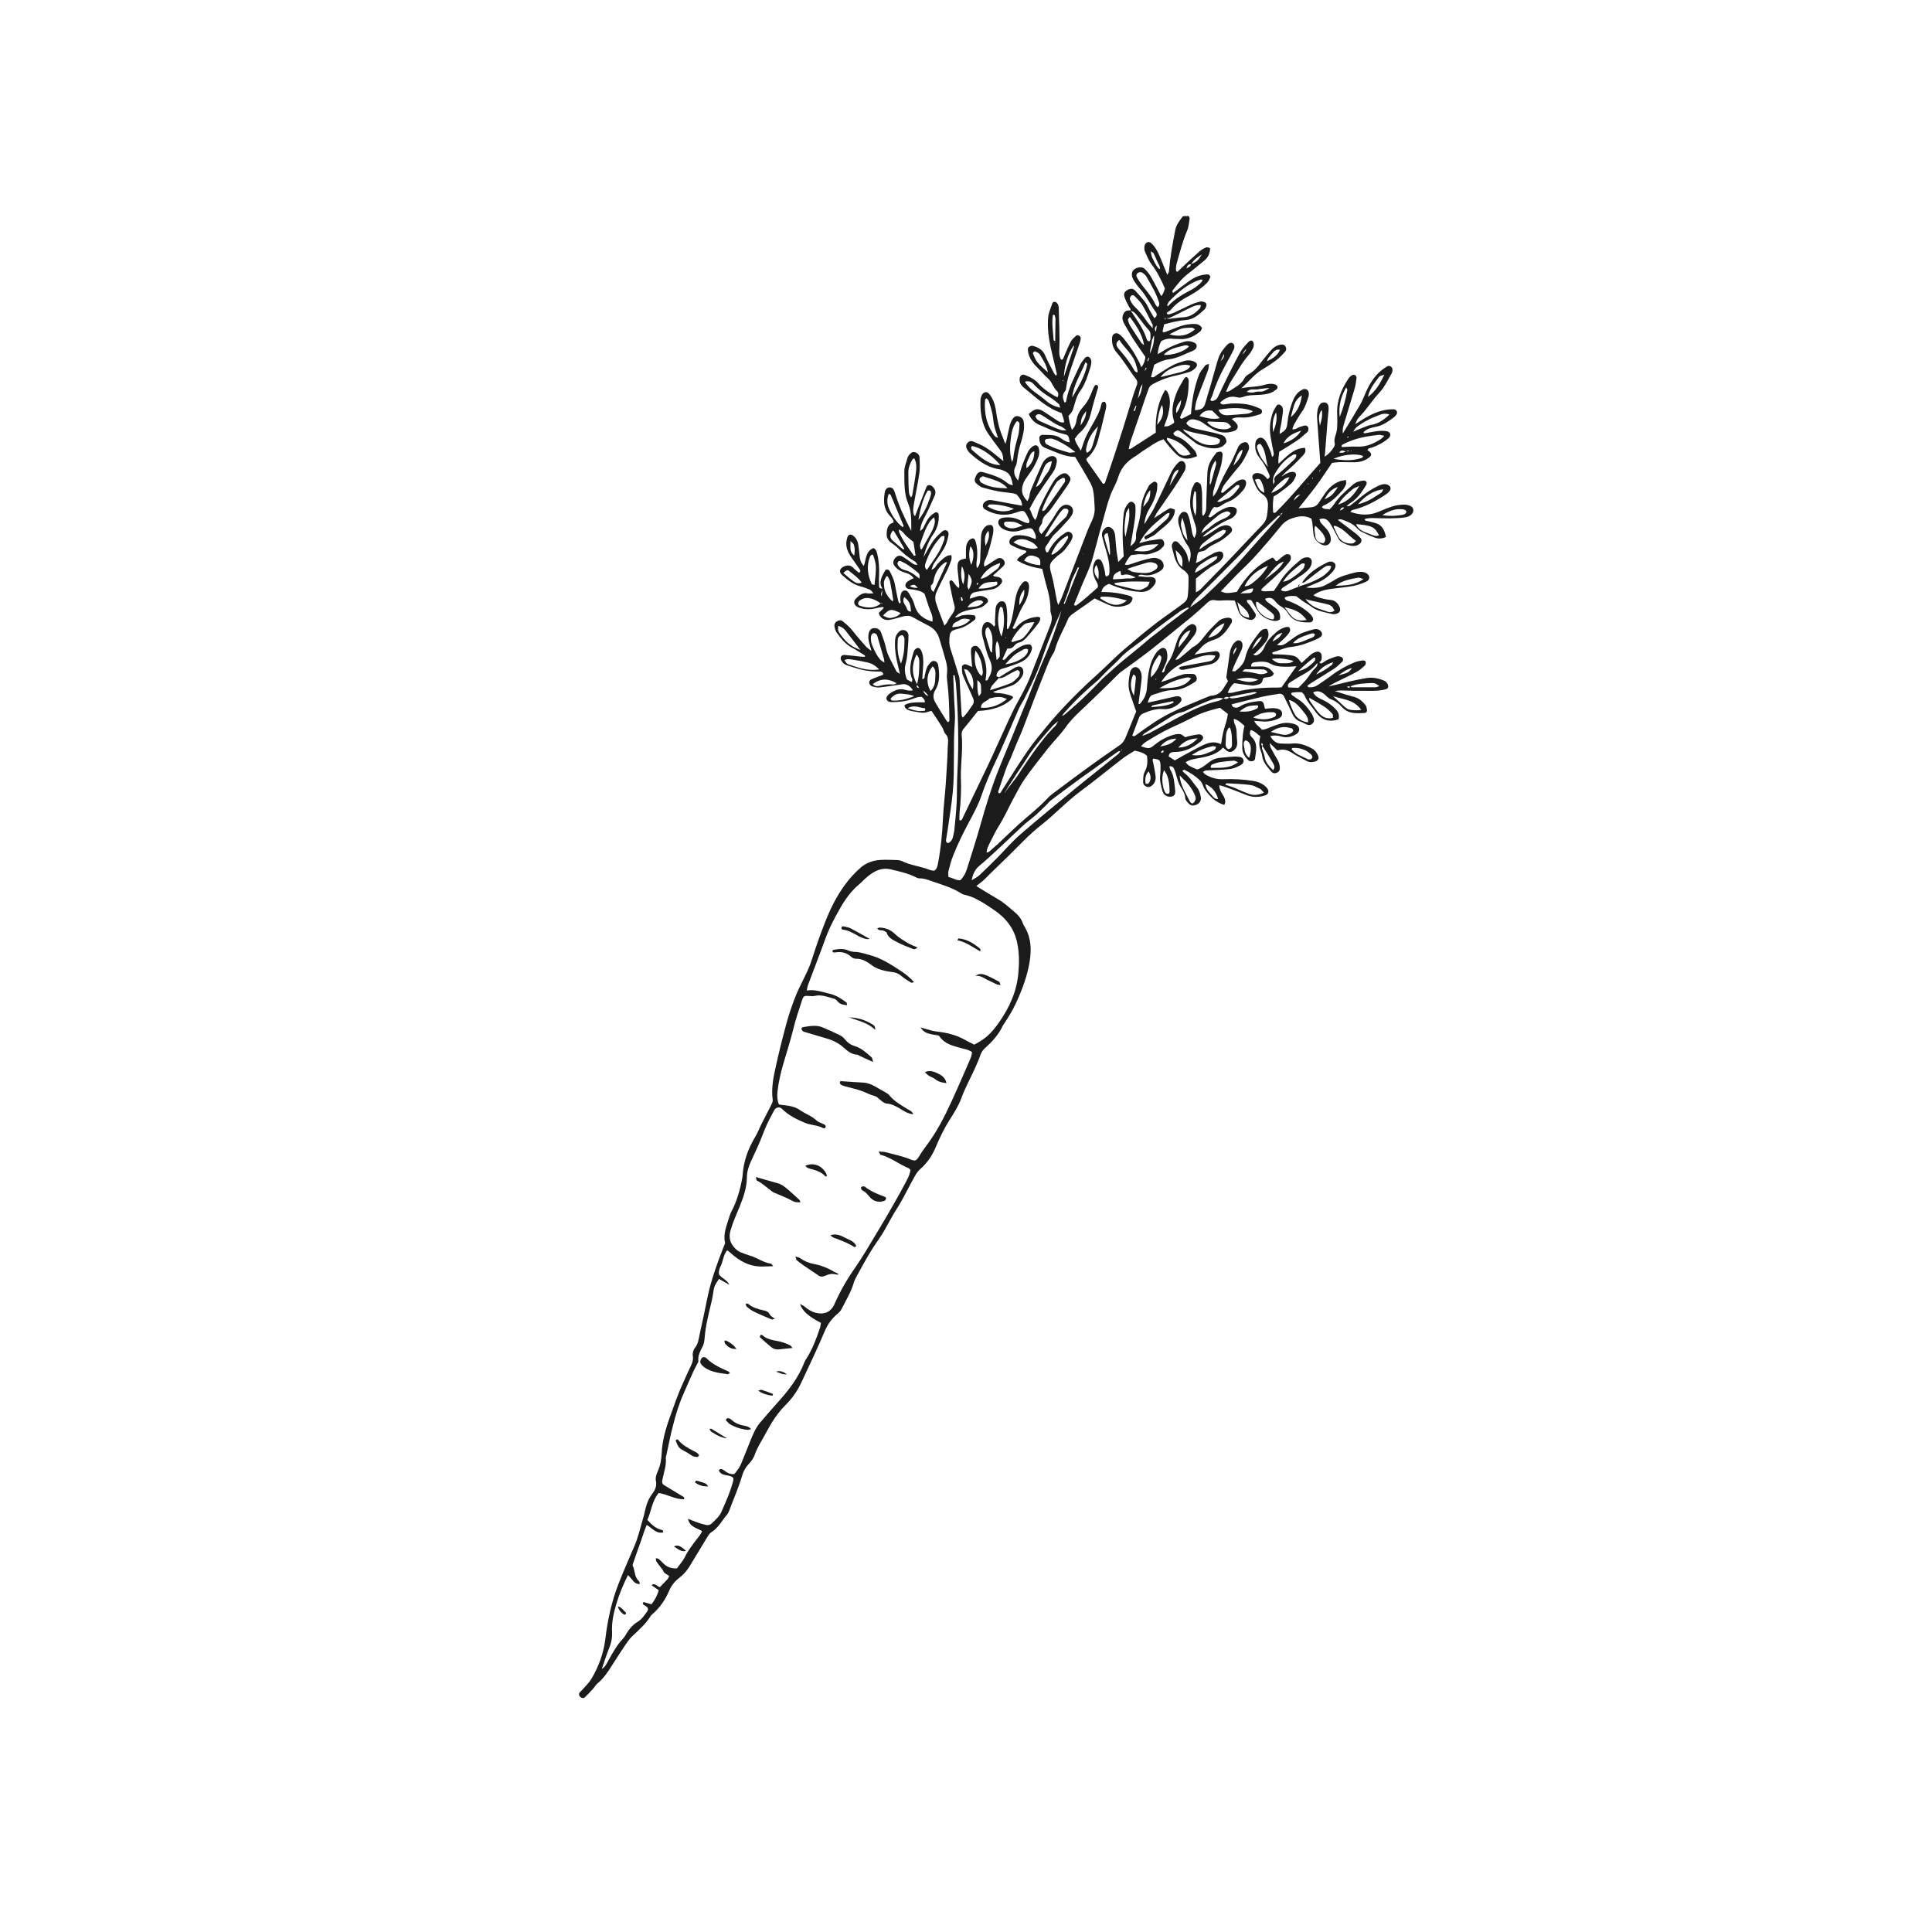 <?xml version="1.0" encoding="UTF-8"?><svg id="Layer_1" xmlns="http://www.w3.org/2000/svg" viewBox="0 0 144.57 144.57"><g id="g9625"><g id="g28"><path id="path30" d="M88.79,16.18c-.06-.03-.16,0-.23,0-.04,0-.08.04-.1.07-.22.3-.45.6-.52.98-.2,1.02-.38,2.04-.47,3.08,0,.06-.05.12-.12.26-.19-.46-.34-.85-.5-1.23-.16-.38-.33-.77-.63-1.07-.1-.1-.21-.21-.38-.13-.15.07-.2.21-.21.36,0,.1,0,.22.04.31.15.32.27.67.48.94.44.57.74,1.2,1.02,1.83q-.12.45-.28.57c-.25-.48-.49-.96-.76-1.43-.12-.21-.28-.41-.46-.59-.18-.18-.51-.16-.76,0-.19.12-.26.35-.18.61.04.12.1.23.16.33.12.17.24.34.38.5.5.54.8,1.22,1.23,1.8.11.15.06.31-.12.44-.16-.28-.33-.53-.46-.81-.22-.49-.62-.83-.95-1.23-.17-.2-.38-.2-.62-.06-.2.12-.29.27-.2.53.08.25.22.49.34.73.04.08.15.14.1.26-.19-.01-.36,0-.48.18-.12.19-.15.39-.08.6.03.1.08.19.13.28.19.32.37.65.57.97.31.49.65.96.98,1.45-.03.25-.09.51-.31.77-.06-.14-.08-.24-.13-.33-.16-.29-.31-.59-.49-.87-.2-.31-.43-.61-.66-.91-.11-.14-.25-.28-.4-.38-.22-.14-.48,0-.5.25-.04.43.05.81.35,1.15.3.34.55.73.82,1.1.19.27.36.56.57.81.14.17.18.32.11.51-.09.26-.19.51-.27.77-.24.75-.46,1.51-.7,2.27-.24.77-.5,1.55-.75,2.32-.2.61-.41,1.22-.62,1.83-.03.09-.04.21-.2.2-.4-.57-.8-1.15-1.21-1.72-.02-.03-.01-.08-.03-.15.5-.41.79-.98.93-1.62.05-.22.12-.44.18-.66.12-.48.24-.97.35-1.45.04-.18.06-.37-.07-.53-.16-.03-.24.06-.27.19-.11.59-.43,1.08-.71,1.59-.17.31-.35.62-.49.94-.12.28-.2.57-.33.94-.19-.35-.41-.59-.45-.91.14-.17.24-.34.38-.45.48-.41.71-.98.85-1.56.14-.59.32-1.16.49-1.74.01-.04.03-.08.02-.12-.01-.05-.04-.13-.08-.14-.04-.02-.14,0-.16.03-.08.12-.14.26-.19.39-.16.43-.35.84-.67,1.19-.27.3-.46.63-.52,1.05-.03.23-.11.47-.34.7-.07-.22-.12-.37-.16-.52-.04-.18-.07-.36-.1-.52.3-.34.3-.34.41-.72.12-.4.22-.81.47-1.15.4-.55.58-1.2.78-1.83.04-.14.06-.29.05-.43,0-.09-.07-.2-.14-.26-.11-.09-.26-.05-.34.05-.14.17-.29.36-.38.56-.38.85-.85,1.67-1.01,2.61-.01.07-.02.17-.14.15-.13-.3-.19-.58.06-.86.05-.05.06-.15.07-.23.06-.52.2-1.02.38-1.51.21-.61.42-1.22.63-1.83.04-.12.07-.24.08-.36,0-.18-.22-.31-.35-.19-.15.13-.32.28-.41.46-.19.37-.34.76-.51,1.14-.04.09-.05.21-.2.18-.16-.26-.14-.56-.13-.85.04-.98-.03-1.95-.04-2.93,0-.17-.02-.33-.14-.46-.11-.12-.3-.12-.35.04-.12.35-.28.71-.31,1.07-.06.73.03,1.45.18,2.17.14.65.31,1.29.45,1.93.02.07.06.16-.06.23-.04-.06-.09-.12-.13-.19-.23-.44-.48-.88-.67-1.34-.16-.39-.47-.56-.84-.68-.18-.06-.33-.01-.44.16,0,.05,0,.12,0,.18.06.53.35.92.72,1.28.27.26.5.56.78.8.31.26.38.68.68.95.11.1.12.3.03.46-.46-.21-1.1-.66-1.4-1.01-.28-.33-.65-.51-1.04-.66-.21-.08-.37.05-.39.27-.03.3.11.52.34.7.87.7,1.68,1.5,2.8,1.88.07.23.19.45.18.7-.23.03-.39-.06-.55-.17-.31-.21-.62-.42-.93-.62-.46-.3-.69-.27-1.16.16.17.39.44.68.86.84.29.11.57.26.86.37.27.1.55.2.83.27.42.1.43.09.52.64-.29-.02-.5-.2-.72-.34-.42-.27-.88-.2-1.33-.22-.13,0-.24.13-.23.25.01.34.13.62.47.74.73.28,1.44.66,2.21.66.32.53.63,1.03.91,1.53.16.29.35.58.42.9.1.42.1.87.13,1.3.03.38-.05.74-.22,1.09-.13.26-.25.53-.35.8-.64,1.65-1.27,3.3-1.91,4.95-.06.15-.13.28-.24.51-.06-.17-.09-.24-.1-.31-.14-.65-.22-1.31-.4-1.95-.22-.76-.18-.87.43-1.4.03-.03.06-.06.1-.08.38-.24.63-.6.87-.97.06-.09.1-.18.14-.28.06-.15.04-.29-.08-.4-.13-.12-.27-.11-.4-.03-.12.08-.24.16-.36.25-.36.29-.65.64-.88,1.05-.04.07-.05.21-.2.18-.09-.15-.15-.32-.04-.46.25-.31.39-.68.7-.95.28-.25.52-.53.78-.81.15-.17.31-.34.43-.53.17-.25.14-.54-.03-.68-.21-.18-.51-.18-.74.02-.11.09-.2.21-.28.33-.13.19-.23.39-.36.58-.26.39-.53.77-.84,1.14-.21-.22-.25-.41-.07-.63.06-.08.13-.18.13-.27.01-.3.19-.49.39-.68.12-.11.22-.25.32-.38.35-.49.69-.99,1.04-1.48.1-.14.19-.27.27-.42.14-.26.12-.37-.07-.56-.17-.17-.32-.18-.57-.04-.26.15-.46.36-.6.62-.19.32-.38.65-.55.98-.24.48-.51.96-.61,1.5-.02.09-.08.17-.14.3-.24-.25-.26-.56-.43-.83.18-.32.34-.66.54-.97.39-.59.79-1.17,1.2-1.75.18-.25.26-.52.3-.81.04-.33-.22-.5-.52-.39-.29.11-.48.34-.6.61-.29.64-.57,1.29-.84,1.95-.06.15-.07.33-.11.49-.02.09-.08.17-.13.29-.44-.43-.5-.88-.28-1.39.04-.09.09-.19.15-.27.19-.28.39-.54.56-.82.16-.27.29-.55.4-.84.08-.22.08-.45.01-.68-.05-.16-.2-.22-.35-.15-.23.12-.39.31-.49.54-.26.57-.5,1.14-.62,1.76-.02.09-.04.18-.08.31-.29-.36-.39-.69-.18-1.08.07-.12.09-.28.11-.42.05-.5.16-.98.32-1.46.05-.16.08-.32.12-.48.08-.33.11-.66.05-.99-.04-.21-.21-.35-.43-.39-.2-.03-.32.09-.41.23-.09.14-.16.3-.2.46-.09.36-.16.73-.24,1.1-.02.08-.05.16-.09.29-.16-.42-.31-.76-.42-1.11-.09-.3-.15-.6-.21-.91-.04-.22-.07-.45-.11-.68-.07-.35-.19-.68-.41-.97-.09-.11-.18-.24-.36-.2-.16.04-.24.16-.29.3-.02.08-.05.16-.06.24-.03.91.06,1.79.58,2.57.27.39.56.78.85,1.16.2.26.26.41.28.88-.1-.08-.18-.14-.26-.21-.34-.27-.67-.56-1.04-.79-.29-.19-.63-.32-.95-.46-.16-.07-.33-.03-.45.12-.12.15-.1.31-.01.47.05.09.11.18.18.25.57.52,1.18.99,1.95,1.18.16.04.33.05.49.11.15.06.31.13.43.23.2.18.29.45.37.9-.2,0-.35-.11-.49-.22-.5-.4-1.11-.56-1.71-.74-.29-.08-.42,0-.55.26-.17.34-.14.47.16.69.1.07.2.16.32.19.38.11.76.2,1.15.28.37.07.74.09,1.11.15.12.02.27.06.34.14.18.22.36.45.36.79-.15-.03-.27-.05-.39-.07-.61-.11-1.22-.22-1.84-.34-.17-.03-.33-.02-.48.07-.29.18-.31.49-.01.65.71.38,1.45.49,2.22.22.16-.05.31-.11.47-.14.07-.01.19.02.23.07.1.13.18.28.25.43.05.12.17.25.04.42-.27-.02-.5-.16-.74-.27-.36-.15-.72-.2-1.1-.15-.17.02-.34.07-.41.24-.07.2.05.37.18.5.07.07.17.12.26.16.35.15.72.19,1.1.09.22-.06.44-.13.66-.18.14-.03.31-.02.39.12.11.19.24.39.19.68-.16-.06-.29-.09-.42-.15-.34-.13-.69-.16-1.04-.13-.18.02-.31.11-.42.24-.13.16-.13.39.05.49.23.13.49.23.73.33.08.03.16.03.24.06.06.02.17,0,.16.12-.2.23-.55.29-.7.62.58.38,1.22.53,1.89.65.03.11.06.21.08.31.19.91.56,1.79.53,2.75,0,.12.03.25.07.37.08.3.01.57-.1.85-.51,1.28-.99,2.56-1.5,3.84-.15.39-.34.76-.53,1.13-.26.5-.55.98-.79,1.49-.5,1.05-.97,2.12-1.46,3.18-.17.38-.35.75-.53,1.13-.58,1.2-1.15,2.4-1.73,3.6-.04.07-.06.21-.24.16,0-.18,0-.37.01-.55.1-.89.14-1.78.1-2.68,0-.12,0-.25,0-.37.03-.93.15-1.87.06-2.8-.01-.15.02-.28.12-.41.37-.45.73-.9,1.1-1.37,1.13-.04,2.07-.39,2.64-1-.09-.16-.27-.17-.42-.22-.18-.05-.36-.08-.55-.11-.15-.02-.31.03-.54-.1.49-.16.88-.3,1.27-.42.4-.12.68-.38.9-.73.09-.15.12-.31.08-.48-.04-.18-.18-.29-.36-.26-.08.01-.17.03-.24.07-.4.24-.8.48-1.2.73-.07-.03-.14-.05-.2-.08.03-.33.2-.51.5-.58.2-.05.4-.12.59-.19.27-.1.55-.19.81-.32.37-.19.62-.48.74-.88.05-.16.03-.28-.11-.4-.25-.04-.48.03-.71.15-.42.23-.81.51-1.11.89-.06.07-.13.16-.26.07l.37-.81c.2.02.36-.02.5-.19.08-.11.21-.22.34-.25.29-.06.48-.24.65-.45.24-.28.5-.56.72-.86.12-.16.27-.32.25-.55-.02-.02-.03-.04-.05-.04-.06-.02-.12-.04-.18-.03-.61.05-1.12.3-1.53.74-.07.08-.12.23-.31.11.3-.6.49-1.23.85-1.8.22-.35.34-.76.38-1.18.01-.12,0-.25-.04-.37-.05-.17-.27-.22-.4-.09-.06.06-.11.13-.16.19-.26.36-.38.78-.45,1.22-.1.59-.16,1.2-.37,1.77-.02.06-.03.12-.07.17-.03.06-.02.17-.16.14,0-.1,0-.2,0-.3.03-.48.04-.96-.05-1.43-.04-.21-.17-.34-.31-.34-.19,0-.31.12-.4.26-.05.09-.08.19-.09.29-.03.33-.03.66-.05.99,0,.12.07.25-.07.35-.04-.05-.08-.09-.12-.14-.31-.31-.62-.24-.74.16-.07.25-.06.49,0,.74.17.58.28,1.18.54,1.73.23.5.19.91-.08,1.35-.01.02-.01.04-.02.06-.05.08-.08.19-.22.12.01-.08.03-.16.04-.25.1-.68-.05-1.32-.36-1.93-.06-.13-.16-.24-.27-.34-.13-.12-.42-.03-.47.14-.03.12-.02.25-.02.37.02.33.05.65.08,1.02-.17-.08-.3-.15-.43-.19-.14-.05-.33.05-.33.2,0,.18,0,.38.05.55.15.39.33.76.5,1.14.09.21.19.41.28.62.08.18.08.36-.04.53-.22.32-.42.65-.73.94-.03-.08-.08-.13-.08-.18-.05-.85-.1-1.7-.15-2.55,0-.14-.02-.29-.07-.43-.19-.64-.38-1.28-.59-1.9-.13-.37-.14-.73-.08-1.1.03-.22.15-.34.33-.4.14-.05.28-.08.42-.12.41-.12.75-.35,1.08-.61.11-.09.14-.2.03-.36-.14-.02-.3-.05-.46-.05-.16,0-.33.03-.49.05-.15.02-.27.17-.53.14.15-.13.23-.22.33-.28.31-.18.65-.26,1.01-.32.22-.04.46-.07.66-.16.16-.07.3-.21.43-.34.09-.09.05-.25-.06-.33-.22-.16-.45-.21-.71-.13-.17.05-.35.11-.54.17.02-.31.17-.45.43-.5.39-.07.78-.13,1.17-.19.28-.04.51-.17.7-.38.2-.21.14-.44-.12-.54-.14-.05-.32,0-.44-.13.27-.24.52-.46.76-.69.14-.14.14-.32.04-.45-.12-.16-.32-.22-.5-.11-.23.14-.45.29-.68.44-.08.05-.17.1-.26.15-.09-.23,0-.4.08-.57.27-.59.4-1.22.55-1.85.03-.14.04-.29.03-.43-.01-.13-.07-.26-.21-.27-.11,0-.26.02-.34.09-.26.21-.36.5-.37.83-.02.54-.04,1.08-.06,1.62,0,.24-.04.47-.24.7-.09-.29-.02-.51,0-.74.04-.42.02-.83-.1-1.24-.04-.12-.09-.27-.23-.25-.11.01-.23.09-.3.18-.15.18-.2.41-.2.64,0,.23,0,.45,0,.68-.55.1-.64.2-.63.72,0,.02,0,.04,0,.06.04.41.09.83.13,1.24,0,.05-.01.11-.02.19-.28-.13-.33-.44-.56-.58-.14.02-.17.11-.15.22.08.41.17.81.25,1.22.05.24.18.5.13.73-.05.25-.26.46-.4.69-.06.11-.12.22-.18.33-.04.06-.1.11-.18.2-.23-.62-.46-1.17-.64-1.74-.07-.22-.06-.51.03-.72.23-.55.53-1.08.79-1.62.13-.26.23-.53.33-.81.04-.1.02-.23.02-.37-.28-.03-.44.11-.6.23-.15.11-.27.26-.41.38-.14.13-.18.37-.49.47.08-.2.11-.34.18-.45.17-.26.36-.51.53-.77.12-.19.25-.39.34-.59.1-.23.16-.47.21-.71.03-.14.04-.31-.1-.4-.15-.09-.28,0-.39.09-.05.04-.09.09-.14.13-.47.4-.76.93-1.05,1.46-.06.1-.12.2-.18.3.17-.61.37-1.2.73-1.71.31-.44.45-.93.41-1.47-.01-.14-.16-.22-.28-.15-.28.16-.49.38-.64.67-.08.17-.16.34-.25.5-.04.07-.12.12-.22.21.04-.48.22-.83.41-1.18.25-.48.46-.98.68-1.47.08-.18.08-.37-.04-.54-.11-.16-.24-.28-.46-.24-.04.05-.1.09-.12.14-.22.56-.44,1.12-.66,1.68-.07.17-.13.34-.19.5-.03-.04-.07-.08-.09-.12-.09-.29-.03-.58.02-.87.12-.74.29-1.47.39-2.21.06-.39.03-.79.02-1.18,0-.22-.19-.39-.39-.42-.19-.03-.3.11-.41.24-.04.05-.07.1-.09.16-.09.34-.25.68-.25,1.03.01.83-.04,1.67.3,2.46.26.62.21,1.27.22,2.01-.51-.96-.91-1.85-1.2-2.78-.03-.1-.06-.2-.11-.29-.13-.25-.47-.25-.61-.01-.03.05-.05.11-.06.17-.1.61-.12,1.2.32,1.71.14.17.33.32.34.57-.42.1-.49.42-.52.77-.03.32.08.56.35.75.19.13.37.27.53.43.37.37.77.7,1.22.96.08.04.12.14.21.25-.27.03-.4-.12-.54-.22-.19-.12-.37-.27-.57-.38-.22-.13-.39-.09-.56.09-.15.17-.2.39-.07.57.11.15.25.28.41.37.16.1.35.14.52.2.19.07.37.16.52.38-.11.05-.18.07-.24.11-.1.06-.22.12-.3.21-.16.19-.08.43.16.48.12.03.25.03.37.05.28.06.58.1.82.31.11.32.22.66.33,1,.11.35.34.66.26,1.09-.7-.21-1.18-.58-1.36-1.32-.07-.27-.24-.53-.38-.78-.08-.14-.2-.29-.4-.22-.19.06-.21.24-.25.4-.02.1,0,.21-.01.31,0,.08.09.19-.06.25-.03-.06-.07-.11-.09-.17-.09-.41-.18-.81-.25-1.22-.06-.38-.23-.71-.4-1.04-.06-.11-.27-.15-.32-.06-.12.21-.26.43-.32.67-.06.23-.07.49.11.7-.14.01-.26-.02-.26-.18-.01-.27-.02-.54,0-.81.02-.54-.01-1.08-.14-1.61-.04-.16-.08-.33-.27-.43-.61.23-.55.85-.73,1.34-.2-.2-.28-.43-.31-.68-.03-.29-.06-.58-.1-.87-.04-.3-.17-.56-.42-.74-.15-.11-.33-.05-.4.13-.01.04-.02.08-.03.12-.13.45-.01.87.23,1.25.22.35.48.68.71,1.03.05.08.13.18-.05.27-.13-.11-.28-.22-.4-.35-.22-.23-.46-.24-.74-.11-.31.15-.37.41-.11.64.4.36.82.7,1.37.84.24.06.48.15.71.25.08.04.14.14.26.27-.2,0-.32.03-.44,0-.39-.08-.63.16-.87.39-.21.2-.16.48.1.62.09.05.19.08.29.11.33.09.66.09.99.02.2-.05.41-.09.61-.12.02,0,.06.04.1.07-.13.13-.26.25-.38.37.03.09.03.16.07.21.2.3.5.37.82.3.31-.06.6-.16.91-.24.25-.06.49-.09.73.05.4.22.8.44,1.21.65.39.2.65.52.78.93.18.58.35,1.16.51,1.74.08.3.11.61.07.93-.02.18,0,.37.02.56.12.93.15,1.87.16,2.8,0,.09.03.21-.11.25-.03-.03-.06-.06-.09-.09-.29-.46-.58-.91-.85-1.38-.17-.3-.2-.61,0-.94.36-.59.31-1.23.21-1.88,0-.04-.03-.08-.05-.12-.09-.18-.33-.23-.48-.09-.08.07-.14.15-.2.23-.17.22-.2.5-.27.76-.03.09.04.26-.19.29.02-.34.05-.67.07-1,.02-.4.02-.8-.16-1.16-.04-.08-.14-.17-.22-.18-.08,0-.19.07-.25.14-.05.05-.08.14-.1.22-.2.66-.38,1.33-.08,2.01,0,.02.01.04,0,.06-.01.04-.03.07-.06.13-.12-.07-.25-.14-.35-.2-.15-.4-.2-.78-.09-1.17.06-.22.1-.45.12-.68.04-.48.09-.95.09-1.43,0-.36-.39-.54-.67-.32-.12.1-.23.25-.28.39-.06.15-.05.33-.06.49-.01.57.08,1.12.22,1.67.04.18.08.35.15.64-.15-.11-.23-.14-.26-.19-.28-.6-.67-1.15-.8-1.82-.06-.32-.2-.64-.3-.95-.03-.08-.05-.16-.09-.23-.1-.17-.32-.27-.54-.23-.19.03-.28.16-.33.33-.08.27-.05.53.03.8.05.15.08.3.16.57-.2-.16-.33-.23-.42-.34-.34-.39-.69-.78-1.01-1.19-.21-.27-.46-.48-.72-.69-.13-.1-.27-.09-.41-.01-.14.07-.23.21-.21.36.02.16.06.34.15.47.33.45.66.9,1.19,1.17.31.16.6.37.91.55.02.01.04.03.04.04,0,.01,0,.03-.02.08-.11,0-.23-.01-.34-.02-.39-.04-.78-.09-1.18-.12-.25-.01-.36.21-.23.43.1.17.24.29.43.35.36.11.71.23,1.08.32.44.11.9.15,1.36.14.13,0,.25.03.26.24-.12.05-.25.09-.38.14-.17.07-.35.13-.52.21-.12.06-.18.19-.13.32.03.08.12.18.2.2.18.05.37.1.55.08.58-.06,1.15-.16,1.72-.24.29-.04.59.13.78.45-.21.07-.42.01-.61-.04-.43-.11-.78.05-1.11.28-.22.16-.31.34-.24.46.09.18.27.19.44.19.46-.01.91-.05,1.35-.19.27-.09.54-.23.83-.2.14.11.25.22.23.41q-1.23-.05-1.52.22c.02.22.18.32.36.38.17.06.36.08.55.11.18.03.37.08.55.06.18-.01.35-.09.56-.14.28.42.55.81.8,1.22.1.16.12.37.24.5.2.21.22.42.2.68-.03.31-.03.62-.04.94-.04.71-.08,1.41-.13,2.12-.06.87-.17,1.74-.21,2.61-.05,1.12-.16,2.24-.37,3.34-.04.2-.07.41-.28.56-.11-.02-.23-.02-.35-.07-.68-.27-1.42-.33-2.08-.66-.09-.04-.2-.06-.3-.07-.44-.01-.87-.04-1.31-.01-.53.03-1.04.21-1.44.55-.86.74-1.52,1.66-2.04,2.66-.32.61-.58,1.25-.82,1.89-.3.78-.57,1.57-.82,2.36-.16.52-.4,1-.64,1.49-.24.48-.48.97-.67,1.48-.25.66-.47,1.33-.65,2.02-.28,1.04-.54,2.09-.77,3.15-.17.77-.31,1.55-.2,2.35.02.13-.06.28-.12.4-.22.45-.46.89-.68,1.33-.18.35-.32.73-.52,1.06-.52.87-.86,1.8-.93,2.82,0,.08-.02.17-.03.25-.16.86-.39,1.7-.8,2.48-.08.15-.14.3-.18.46-.18.61-.46,1.21-.31,1.88.02.09-.05.2-.09.29-.49,1.26-.96,2.53-1.23,3.86-.18.9-.37,1.79-.57,2.68-.08.36-.1.73-.36,1.05-.12.14-.19.41-.16.59.07.39-.11.68-.26,1-.16.34-.31.68-.46,1.02-.39.83-.68,1.7-.99,2.56-.32.88-.58,1.79-.62,2.73-.02.47-.1.9-.29,1.33-.1.22-.19.5-.14.72.08.4-.06.69-.28.98-.24.32-.4.68-.49,1.07-.07.32-.15.65-.25.97-.18.62-.33,1.26-.58,1.84-.41.96-.83,1.9-1.21,2.88-.51,1.31-.8,2.67-.97,4.06-.13,1.1-.5,2.1-1.06,3.04-.18.3-.45.54-.68.81-.05.06-.12.11-.18.18-.08.1-.07.23.03.33.1.1.25.13.34.05.21-.2.41-.41.61-.63.13-.14.21-.31.36-.43.34-.28.61-.63.85-.99.36-.54.69-1.09,1.05-1.62.22-.33.43-.67.72-.94.49-.46.98-.9,1.34-1.47.04-.07.11-.12.17-.18.54-.48.94-1.06,1.22-1.72.17-.4.42-.71.76-.97.3-.23.55-.51.75-.83.42-.69.84-1.39,1.26-2.08.11-.17.21-.39.37-.49.54-.33.81-.89,1.2-1.34.07-.08.11-.18.15-.27.32-.88.71-1.73.97-2.63.09-.32.25-.61.48-.86.18-.2.36-.42.45-.67.21-.62.58-1.15.88-1.72.39-.74.83-1.43,1.43-2.03.49-.49.89-1.05,1.18-1.67.6-1.28,1.21-2.56,1.76-3.86.22-.52.52-.94.94-1.29.12-.1.25-.23.32-.37.33-.65.71-1.27.92-1.98.05-.18.14-.35.23-.51.5-.91.99-1.83,1.6-2.68.18-.25.34-.52.5-.79.31-.54.59-1.1.93-1.62.48-.75.85-1.57,1.29-2.34.11-.2.24-.4.4-.54.53-.46.91-1.01,1.18-1.66.3-.71.63-1.4,1.05-2.06.32-.5.65-1.02.86-1.59.16-.43.35-.85.55-1.26.33-.67.66-1.34.91-2.05.06-.17.18-.33.32-.45.54-.49,1.03-1.02,1.34-1.7.02-.04.05-.07.07-.1.34-.52.67-1.05.93-1.62.45-.99.83-2,1-3.07.14-.87.11-1.74-.35-2.54-.06-.11-.13-.21-.17-.33-.14-.42-.45-.69-.77-.96-.36-.31-.72-.62-1.14-.86-.43-.25-.85-.51-1.28-.77-.08-.05-.16-.1-.28-.18.23-.19.44-.33.61-.5.57-.58,1.16-1.13,1.74-1.7.82-.8,1.59-1.65,2.49-2.35,1.03-.81,1.92-1.78,2.98-2.56,1.07-.79,2.09-1.64,3.15-2.45.28-.21.59-.38.88-.57.35.08.67.15.92.39.05.42.04.8-.16,1.17-.14.25-.12.52-.13.79,0,.17.09.27.23.34.15.07.28.04.41-.06.24-.18.32-.43.29-.72-.04-.33-.11-.66-.17-.98-.02-.11-.1-.23,0-.34.49.09.51.1.54.51.01.23,0,.46-.02.68-.06.45.06.87.18,1.29.08.28.42.44.7.36.19-.05.27-.19.23-.51-.06-.51-.07-1.04-.36-1.5-.04-.06-.04-.15-.07-.25.19-.01.29.04.36.2.19.45.24.96.51,1.38.15.24.3.49.32.8,0,.14.15.29.26.41.16.18.37.17.57.09.23-.09.37-.31.34-.54-.04-.27-.11-.53-.29-.75-.3-.37-.55-.79-.94-1.08-.06-.04-.1-.11-.15-.18.07-.04.11-.08.13-.07.41.19.8.44,1.13.75.12.11.22.26.27.41.11.33.34.58.56.82.28.3.63.53,1.04.65.03-.07.07-.13.07-.19.02-.22-.07-.4-.19-.58-.13-.2-.25-.41-.25-.7.14.04.24.05.34.09.57.21,1.13.41,1.69.64.47.19.93.18,1.4.03.23-.07.31-.29.18-.49-.06-.09-.13-.17-.21-.23-.25-.2-.53-.31-.85-.36-.74-.12-1.49-.16-2.24-.13-.51.02-.94-.11-1.36-.36-.06-.04-.1-.11-.18-.19.11-.05.18-.11.26-.11.25-.02.5-.01.75-.03.37-.02.75-.03,1.12-.09.24-.04.47-.16.69-.27.15-.08.27-.22.21-.41-.05-.16-.19-.21-.35-.22-.1,0-.21-.02-.31-.02-.37.03-.75.06-1.12.1-.3.03-.55.14-.79.33-.28.21-.55.45-.89.54-.63-.27-.66-.29-.86-.54.27-.18.57-.23.88-.29.2-.04.41-.07.61-.12.49-.12.95-.29,1.31-.69.07.06.13.11.19.17.26.22.42.21.65.01.15-.13.22-.3.22-.5,0-.23-.04-.46-.04-.68,0-.27-.03-.54-.16-.78-.05-.1-.04-.23-.06-.37.37.09.57.33.8.52-.05.25-.1.47-.12.7-.03.33-.05.66-.04.99,0,.35.21.63.43.87.15.16.5.11.52-.08.07-.57.26-1.15-.25-1.64-.13-.13-.19-.31-.06-.52.31.07.48.32.71.47q-.15.5-.02.93c.05.18.14.36.16.54.06.49.39.81.68,1.17.11.14.29.15.45.07.15-.08.2-.21.19-.36-.01-.23-.07-.44-.2-.64-.18-.28-.33-.58-.49-.87-.03-.06-.03-.13-.07-.34.26.25.41.4.58.56.4-.14.76-.05,1.11.19.35.23.73.4,1.09.6.22.12.44.09.67.02.17-.06.25-.23.18-.4-.09-.24-.24-.44-.47-.56-.46-.25-.95-.43-1.49-.37-.27.03-.54,0-.81,0-.39,0-.63-.23-.82-.56.3-.07.56-.05.83.03.4.13.79.03,1.13-.18.29-.18.28-.55-.03-.7-.16-.08-.35-.11-.54-.13-.43-.05-.82.11-1.21.25-.25.09-.49.24-.8.25-.17-.21-.44-.34-.58-.66.2.02.36.02.52.04.34.04.67,0,.99-.09.14-.04.28-.1.4-.17.26-.16.24-.53-.05-.65-.15-.06-.32-.08-.48-.08-.18,0-.37.03-.54.05-.03-.03-.05-.05-.05-.06-.01-.04-.02-.08-.03-.12-.06-.35-.15-.43-.48-.39-.47.06-.95.13-1.36.4-.09.06-.23.1-.34.08-.1-.01-.24-.06-.26-.25.76-.19,1.52-.38,2.28-.56.4-.09.82-.15,1.23-.22.19-.03.33.04.41.21.2.41.4.82.59,1.23.13.3.32.53.64.64.1.03.19.08.28.13.21.12.45.2.63,0,.18-.19.07-.43-.03-.64,0-.02-.02-.04-.03-.06-.28-.42-.58-.82-1.01-1.09-.11-.07-.21-.13-.31-.21-.08-.07-.23-.09-.23-.27.26-.09.53-.07.8-.06.07.08.16.15.2.25.2.47.55.83.84,1.24.44.6.99.77,1.7.54.09-.3-.01-.56-.23-.78-.29-.31-.63-.54-1.02-.71-.26-.12-.51-.25-.65-.53.34-.16.59-.06.83.13.16.13.3.32.49.38.33.12.59.31.81.56.47.55,1.1.51,1.73.47.1,0,.19-.1.17-.22-.02-.12-.03-.26-.1-.35-.23-.3-.5-.54-.89-.64-.48-.12-.95-.28-1.42-.43.34-.06.67-.04.99-.03.35.01.7.02,1.06.01.56,0,1.12.04,1.68-.09.13-.03.27-.08.27-.22,0-.11-.06-.25-.14-.33-.08-.09-.21-.14-.32-.18-.38-.13-.77-.2-1.17-.13-.43.07-.86.16-1.29.26-.52.12-1.03.25-1.54.37.24-.18.5-.3.75-.42.47-.23.94-.45,1.39-.7.21-.12.4-.29.58-.46.06-.06.07-.19.05-.28-.01-.05-.14-.1-.21-.09-.22.03-.45.07-.66.16-.59.25-1.16.56-1.68.96-.31.24-.65.45-.97.68-.19.14-.4.22-.64.21-.08,0-.17.02-.19-.13.12-.08.26-.18.4-.27.53-.33,1.07-.65,1.59-.99.22-.15.42-.34.61-.53.13-.13.04-.34-.15-.38-.1-.02-.21-.04-.31,0-.22.06-.43.15-.64.24-.18.08-.33.23-.5.29-.06-.05-.09-.08-.12-.1.2-.11.19-.3.18-.49,0-.21-.18-.34-.38-.3-.21.04-.38.16-.53.3-.2.18-.39.36-.59.54-.38-.5-.41-.53-1.03-.6-.33-.04-.66-.03-.99-.05-.07,0-.17.03-.17-.14.47-.13.91-.36,1.41-.41.67-.07,1.29-.31,1.9-.58.11-.05.22-.11.32-.19.12-.09.11-.28.01-.39-.16-.18-.35-.21-.57-.15-.48.13-.96.26-1.38.56-.22.16-.44.32-.66.47-.24.16-.34.18-.69.14.2-.18.39-.34.56-.51.13-.13.26-.27.36-.42.08-.12.12-.27-.02-.42-.06,0-.14-.01-.22,0-.26.07-.5.19-.71.37-.36.32-.71.64-.89,1.1-.11.27-.28.51-.57.63-.11.05-.2.02-.27-.07-.01.05-.02.09-.03.14,0-.05.02-.09.02-.14.05-.03.12-.04.16-.08.26-.27.54-.52.76-.82.22-.29.31-.63.11-.99-.34-.04-.51.18-.67.39-.4.53-.81,1.07-.95,1.74-.1.46-.4.76-.75,1.03-.04.03-.14,0-.24,0,.05-.14.08-.24.12-.34.17-.38.35-.76.53-1.13.09-.19.16-.39.11-.6-.04-.2-.26-.3-.43-.19-.08.06-.17.13-.23.21-.16.22-.25.47-.29.75-.07.58-.16,1.15-.25,1.78.03.05.08.16.13.27-.09.14-.17.26-.24.38-.21.38-.48.67-.95.7-.14.01-.28.07-.42.13-.9.38-1.81.73-2.69,1.17-.91.45-1.75,1.05-2.57,1.65-.08.06-.16.14-.29.04.16-.44.33-.89.5-1.33.06-.16.18-.27.35-.34.46-.19.93-.35,1.45-.31.43.04.82-.11,1.16-.38.08-.06.15-.15.2-.23.07-.13-.03-.32-.17-.34-.08-.01-.17-.01-.25,0-.59.13-1.18.27-1.76.4-.09.02-.19.04-.33.07.1-.27.14-.52.39-.59.49-.15.97-.35,1.51-.35.6,0,1.12-.28,1.62-.6.11-.07.18-.18.15-.32-.03-.15-.12-.28-.29-.29-.25,0-.51-.03-.74.04-.42.11-.82.29-1.23.44-.12.04-.24.08-.41.13.63-.93,1.34-1.38,2.31-1.7.56-.18,1.11-.43,1.76-.28-.1.33-.32.41-.57.45-.66.12-1.31.24-1.96.36-.07.01-.14.06-.22.1.12.17.26.17.41.14.65-.13,1.3-.26,1.95-.4.23-.05.43-.16.58-.35.06-.08.11-.18.13-.27.04-.21-.1-.38-.31-.36-.37.04-.74.1-1.11.16-.15.02-.3.07-.46.1.12-.2.3-.3.42-.46.29-.36.67-.55,1.09-.68.33-.11.58-.32.8-.58.17-.21.32-.44.46-.67.04-.07.04-.22,0-.28-.05-.07-.18-.1-.27-.1-.27.02-.54.09-.74.29-.27.26-.54.52-.78.8-.35.41-.62.88-1.13,1.13-.02,0-.03.03-.05.04-.33.28-.66.57-1,.84-.04.03-.11.03-.24.06.08-.12.11-.19.16-.25.4-.51.79-1.02,1.2-1.52.15-.19.25-.38.22-.63-.03-.2-.23-.33-.41-.26-.09.04-.19.09-.27.16-.33.29-.61.62-.76,1.05-.1.3-.19.59-.3.89-.07.19-.15.39-.26.56-.16.25-.33.47-.38.78,0,.06-.07.2-.21.13.11-.23.21-.46.31-.69.13-.3.13-.61.04-.92-.05-.17-.24-.25-.4-.16-.25.13-.4.35-.54.59-.41.75-.46,1.59-.53,2.42-.04.46-.23.82-.53,1.15,0,0-.04,0-.09,0,0-.08.01-.16.02-.24.07-.52.14-1.03.2-1.55.03-.27.02-.54-.14-.78-.17-.27-.5-.25-.65.03-.03.05-.06.11-.07.17-.09.49-.18.99-.03,1.48.14.48.32.94.49,1.45-.25.61-.52,1.27-.78,1.92-.1.23-.21.43-.44.59-.91.62-1.81,1.26-2.7,1.91-.79.57-1.57,1.17-2.35,1.75-.1.07-.2.15-.28.24-.51.55-1.08,1.04-1.65,1.52-.76.64-1.47,1.35-2.2,2.03-.12.11-.25.22-.38.33-.12.1-.21.24-.41.27,0-.26.11-.46.21-.67.24-.46.45-.93.73-1.37.42-.67.73-1.4,1.11-2.09.26-.47.5-.96.81-1.4.55-.78,1.15-1.53,1.74-2.28.41-.52.9-.99,1.28-1.53.58-.83,1.37-1.45,2.07-2.15.59-.58,1.2-1.15,1.78-1.74.12-.12.24-.24.37-.33,1.03-.74,2.06-1.48,3.03-2.29.7-.58,1.42-1.15,2.13-1.73.42-.35.82-.71,1.21-1.08.19-.18.37-.29.66-.22.26.05.54,0,.81,0,.21,0,.41.01.63.02.09.27.18.5.25.73.14.43.46.62.87.71.16.03.28-.02.38-.15.09-.11.09-.24.02-.35-.13-.21-.28-.41-.42-.62-.08-.11-.23-.18-.19-.36.3-.02.31-.02.41.15.15.23.27.47.42.69.25.39.64.59,1.07.7.2.05.41.04.57-.1.06-.4-.08-.67-.38-.88-.2-.14-.4-.3-.6-.45-.06-.05-.09-.12-.14-.2.32-.13.55-.09.74.16.12.14.25.29.41.38.25.14.44.31.58.55.38.63.99.69,1.64.67.18,0,.29-.21.2-.37-.05-.09-.11-.17-.18-.24-.45-.44-1-.75-1.59-.97-.13-.05-.29-.05-.33-.28.31-.15.63-.12.86-.1.22.16.36.27.51.38.21.14.43.26.63.41.47.36,1.03.41,1.57.55.06.02.13,0,.19,0,.38-.05.49-.28.31-.61-.14-.26-.34-.42-.63-.45-.1-.01-.21-.02-.31-.04-.32-.07-.65-.11-.98-.31.4-.3.84-.4,1.29-.47.56-.08,1.12-.12,1.67-.22.34-.06.68-.19,1-.33.3-.13.29-.47,0-.63-.11-.06-.23-.09-.35-.1-.16,0-.34.01-.49.05-.54.14-1.09.27-1.57.58-.23.15-.47.26-.71.39-.3.16-.85.23-1.39.15.33-.14.59-.26.85-.36.45-.18.83-.47,1.15-.83.2-.24.27-.48.14-.62-.17-.18-.41-.14-.58-.05-.73.36-1.4.8-1.86,1.49.16.05.25-.08.36-.16.39-.3.79-.61,1.18-.9.18-.14.37-.26.65-.16-.05.12-.08.25-.16.33-.17.17-.36.36-.57.48-.5.29-1.03.51-1.59.67h.01c-.31.12-.62.24-.93.36-.18.06-.36.07-.53-.06.05-.06.07-.13.12-.16.36-.24.73-.47,1.09-.72.26-.17.52-.34.75-.55.2-.18.35-.42.35-.71,0-.17-.15-.3-.32-.31-.2,0-.37.06-.52.19-.6.51-1.2,1.03-1.6,1.73-.12.21-.28.41-.4.6-.19,0-.34.01-.48.02-.16,0-.33.05-.48-.08.05-.06.08-.12.12-.16.46-.42.93-.83,1.38-1.26.22-.21.42-.46.62-.7.12-.15.17-.33.05-.52-.19-.11-.36-.03-.51.09-.15.11-.29.24-.43.36-.03.02-.07.01-.12.02-.03-.05-.06-.1-.1-.15-.04-.04-.09-.07-.14-.12-1.2.56-2.05,1.48-2.68,2.57-.78.12-.8.12-1.2-.04.41-.43.81-.85,1.21-1.26.44-.44.91-.86,1.32-1.32.67-.74,1.32-1.5,1.95-2.28.23-.29.51-.49.84-.6.47-.16.96-.26,1.46.02.02.09.05.19.07.29.03.27.05.54.08.81.04.39.26.65.59.83.18.09.37.11.53,0,.16-.12.21-.31.18-.5-.04-.27-.17-.51-.36-.71-.13-.14-.27-.27-.38-.41-.06-.07-.07-.18-.11-.27.45-.16.67.1.85.39.2.32.35.66.53.99.06.11.13.23.23.29.26.17.55.3.87.33.22.02.41-.04.57-.19.11-.1.13-.29.03-.4-.13-.14-.26-.27-.41-.38-.42-.33-.85-.64-1.3-.98.1-.02.19-.06.26-.04.41.14.83.29,1.14.62.11.12.24.24.38.31.32.16.64.3.97.43.28.11.56.1.86-.04-.1-.49-.27-.89-.78-1.04-.2-.06-.4-.1-.6-.15-.08-.02-.2,0-.22-.15.27-.09.54-.08.81-.07.73.02,1.45.04,2.18-.05.22-.03.4-.09.55-.26.19-.22.13-.51-.13-.61-.15-.06-.32-.1-.48-.09-.27.01-.54.04-.8.12-.36.11-.71.25-1.05.4-.7.31-1.4.28-2.15.02.08-.07.11-.13.16-.14.93-.21,1.75-.66,2.53-1.18.09-.06.16-.13.23-.21.09-.1.13-.23.06-.35-.05-.08-.15-.14-.24-.17-.26-.07-.49.03-.72.14-.47.23-.9.53-1.3.86-.24.2-.48.4-.73.58-.06.05-.17.04-.26.05.08-.08.16-.17.25-.22.55-.34.9-.85,1.22-1.39.03-.06.04-.17,0-.23-.04-.05-.14-.09-.21-.08-.29.03-.57.11-.8.31-.51.46-1.04.89-1.42,1.48-.09.14-.21.25-.31.36-.21-.05-.43.04-.59-.17.07-.06.11-.11.17-.13.57-.25.98-.69,1.39-1.14.11-.12.18-.28.25-.43.03-.08,0-.18,0-.32-.19.04-.33.04-.46.09-.49.18-.84.52-1.13.94-.15.22-.3.45-.45.67-.12.19-.29.3-.51.33-.3.04-.61.05-1,.08.47-.6.91-1.12,1.31-1.66.42-.57.8-1.16,1.2-1.74.23-.02.43-.05.64-.05.33,0,.66.01,1,.01.42,0,.82-.1,1.16-.38.16-.14.16-.24,0-.42-.04-.04-.1-.06-.15-.09.04-.19.22-.17.34-.21.45-.17.88-.38,1.24-.71.21-.19.15-.45-.13-.51-.2-.04-.41-.04-.62-.02-.31.03-.62.1-.92.15-.07.01-.17.07-.21-.06.26-.27.61-.34.95-.41.51-.1.91-.4,1.31-.69.08-.06.15-.14.21-.23.1-.14,0-.37-.18-.38-.16-.01-.33,0-.5.02-.65.09-1.24.36-1.79.7-.17.11-.34.22-.62.39.1-.22.13-.34.2-.42.14-.18.31-.33.46-.51.38-.47.72-.97,1.13-1.41.41-.44.65-.96.94-1.47.04-.07.05-.16.06-.24.02-.2-.19-.37-.37-.29-.07.03-.14.09-.21.13-.67.44-1.08,1.08-1.4,1.79-.14.32-.27.66-.44.96-.42.73-.86,1.44-1.3,2.16-.02-.22,0-.43.06-.62.27-.92.56-1.83.83-2.75.07-.26.11-.53.14-.8,0-.06-.05-.17-.1-.2-.06-.03-.17-.03-.23,0-.1.06-.2.15-.27.25-.53.79-.89,1.65-.85,2.63.01.31.02.62,0,.94,0,.2-.04.41-.1.61-.07.22-.15.43-.08.67.02.09-.02.21-.07.29-.15.24-.32.47-.68.71,0-.13.01-.19.02-.25.06-.77.12-1.53.18-2.3.02-.29.06-.58.08-.87,0-.1.02-.21,0-.31-.01-.13-.06-.24-.19-.3-.14-.06-.36-.02-.45.12-.08.12-.15.26-.17.39-.04.22-.06.46-.04.68.07,1.08.16,2.15.24,3.31-1.07,1.18-2.11,2.48-3.29,3.65-.05.05-.11.13-.24.06,0-.16-.03-.34-.02-.52,0-.23.03-.45.05-.68.15-.09.28-.15.39-.24.32-.24.64-.47.93-.73.15-.13.25-.33.33-.52.1-.21-.03-.37-.27-.35-.2.02-.24.05-.49.16-.02.04-.23.14-.25.18,0-.01-.02-.03-.02-.03.02-.02.05-.05.08-.07.07-.08.14-.17.43-.42.29-.25.69-.64,1.07-1.05.12-.13.25-.29.15-.57-.86.02-1.37.66-1.97,1.19-.06-.33.03-.6.04-.89.46-.28.9-.55,1.33-.84.26-.17.49-.39.72-.59.05-.04.11-.09.12-.14.02-.1.03-.21-.01-.29-.03-.06-.14-.11-.2-.11-.14.01-.28.07-.42.11-.17.05-.3.21-.56.17.06-.15.09-.29.16-.4.19-.32.37-.65.59-.95.23-.33.34-.71.46-1.08.03-.08.03-.16.03-.25-.01-.27-.24-.41-.48-.29-.09.05-.18.11-.26.17-.22.18-.35.41-.45.66-.21.52-.35,1.06-.41,1.63-.05.49-.12.58-.58.86-.02-.29.09-.54.12-.8.04-.29.09-.57.12-.86.01-.12,0-.26-.05-.36-.04-.08-.14-.15-.22-.18-.06-.02-.18.03-.21.09-.12.19-.24.39-.31.61-.17.54-.23,1.1-.14,1.66.07.41.15.82.23,1.22.03.14.03.24-.11.34-.04-.15-.07-.29-.12-.42-.1-.25-.21-.5-.34-.73-.14-.24-.35-.34-.51-.27-.23.09-.28.3-.29.51-.03.39.11.73.36,1.03.13.16.25.33.35.51.12.22.22.44.33.67.07.15.05.28-.13.36-.18-.24-.39-.42-.71-.45-.27-.03-.49.15-.4.39.17.44.32.92.74,1.19.3.2.41.46.41.78,0,.25-.03.5-.06.74-.03.32-.16.58-.4.82-.74.76-1.46,1.54-2.19,2.31-.69.72-1.39,1.44-2.09,2.15-.18.18-.34.41-.65.54,0-.39,0-.71,0-1.02.49-.42.96-.81,1.49-1.09.23-.12.42-.27.53-.51.04-.08.04-.21,0-.29-.05-.13-.19-.16-.32-.14-.1.02-.21.05-.3.09-.26.13-.51.27-.76.42-.17.1-.32.25-.66.34.16-.32.04-.6.23-.81.2-.06.43-.06.54-.18.31-.3.71-.43,1.06-.64.28-.17.55-.38.78-.61.22-.21.11-.48-.19-.56-.22-.06-.4.03-.6.1-.16.06-1.09.77-1.29.73.24-.32,1.4-1.03,1.75-1.19.15-.07.31-.12.45-.21.21-.14.38-.34.34-.62-.02-.16-.36-.26-.67-.17-.22.06-.42.17-.62.28-.2.11-.37.27-.56.4-.06.04-.12.13-.27.02.16-.22.17-.52.45-.73.17.07.34.02.5-.09.17-.12.35-.23.55-.3.44-.17.77-.48,1.08-.83.22-.25.31-.58.2-.74-.12-.17-.46-.1-.78.15-.28.22-.54.45-.82.68-.06.05-.11.13-.23.03.05-.23.15-.45.31-.65.35-.44.69-.88,1.05-1.3.31-.35.49-.77.69-1.18.08-.16.06-.32-.02-.48-.05-.1-.14-.15-.26-.13-.25.04-.41.19-.51.41-.21.45-.39.92-.64,1.35-.31.54-.59,1.1-.83,1.68-.08.2-.17.39-.39.64.01-.21,0-.31.02-.4.09-.34.19-.68.29-1.02.1-.32.22-.63.3-.95.06-.26.09-.53.11-.8,0-.07-.07-.18-.12-.2-.09-.02-.19.01-.29.04-.04,0-.07.05-.09.08-.35.43-.62.88-.64,1.46-.03.87-.08,1.75-.09,2.62,0,.24-.07.43-.23.61-.04-.06-.07-.1-.07-.13,0-.5,0-1-.01-1.49,0-.23-.03-.46-.08-.68-.02-.08-.12-.17-.21-.21-.13-.06-.26.02-.31.14-.09.18-.19.38-.22.58-.08.51-.12,1.04.03,1.55.08.3.18.6.28.89.1.32.15.65-.08,1-.06-.14-.12-.24-.14-.35-.07-.33-.12-.66-.19-.98-.04-.16-.09-.32-.16-.47-.09-.18-.33-.22-.48-.07-.08.08-.15.2-.19.31-.07.22-.03.45.04.67.16.52.32,1.03.65,1.47.26.35.25.76.1,1.26-.05-.16-.09-.24-.1-.32-.07-.51-.42-.85-.74-1.2-.06-.06-.2-.1-.27-.07-.08.03-.14.14-.18.23-.03.07-.01.16,0,.24.03.14.08.28.11.42.12.52.32.99.8,1.29.07.04.12.11.18.17.11.11.16.24.15.4-.01.33,0,.67-.03,1-.05.65-.06.66-.61,1.07-.13.1-.27.2-.4.29-.56.4-1.12.79-1.66,1.22-.56.43-1.1.89-1.64,1.35-.29.24-.58.48-.85.73-.54.49-1.05,1.01-1.59,1.5-1.38,1.24-2.69,2.55-3.87,3.98-.5.61-1.01,1.22-1.45,1.87-.66.96-1.27,1.95-1.9,2.93-.05.08-.08.2-.22.14,0-.04-.03-.09-.02-.12.21-.61.41-1.22.63-1.83.08-.21.19-.41.28-.62.16-.38.31-.77.47-1.15.15-.36.32-.72.46-1.09.51-1.32,1-2.65,1.53-3.96.24-.59.44-1.21.79-1.75.03-.05.05-.11.07-.17.22-.83.68-1.57,1-2.35.05-.12.17-.23.28-.32.32-.24.64-.45.97-.68.24-.17.47-.33.73-.52.34.15.66.3.98.45.46.22.92.22,1.4.06.27-.09.42-.25.46-.54-.05-.05-.1-.13-.17-.15-.7-.21-1.41-.31-2.16-.3.07-.36.3-.51.57-.61.21.09.4.17.6.24.55.19,1.11.32,1.7.36.49.04.84-.16,1.11-.56.17-.26.08-.51-.22-.55-.12-.02-.25,0-.37,0-.22-.02-.44-.05-.66-.07.14-.17.33-.09.5-.07.39.05.74-.07,1.07-.25.2-.11.4-.26.35-.53-.04-.29-.26-.42-.5-.49-.13-.04-.29-.03-.43,0-.27.05-.53.12-.79.2-.3.09-.59.2-.89.29-.08.02-.18,0-.29,0q.19-.45.47-.72c.31-.03.61-.1.89-.06.4.06.74-.11,1.08-.23.16-.06.3-.22.43-.35.11-.12.1-.32,0-.46-.09-.12-.21-.11-.34-.09-.22.04-.45.06-.68.1-.24.05-.47.11-.77.19.31-.57.67-1.01,1.1-1.4.31-.28.63-.54.95-.8.05-.04.14-.04.22-.06-.03.32-.22.49-.41.65-.45.37-.83.83-1.38,1.06-.08.04-.16.14,0,.28.24-.15.54-.22.78-.44.24-.23.51-.42.76-.65.34-.31.64-.65.65-1.14-.32-.13-.33-.14-.48-.06-.22.12-.42.26-.63.4-.12.08-.23.15-.45.29.12-.22.16-.33.23-.43.41-.6.83-1.19,1.24-1.8.27-.4.52-.8.76-1.21.1-.16.16-.34.12-.54-.05-.28-.3-.39-.51-.2-.26.24-.46.53-.61.86-.4.87-.82,1.73-1.24,2.59-.1.2-.23.39-.35.59-.11.17-.22.35-.37.6.05-.5.19-.86.4-1.2.25-.39.42-.81.53-1.26.04-.18.04-.37.04-.55,0-.12-.18-.22-.28-.16-.14.09-.29.18-.37.32-.29.53-.54,1.09-.57,1.7-.03.5-.15.98-.28,1.47-.06.2-.11.41-.09.61.02.33-.16.5-.42.72.12-.75.25-1.42.34-2.1.04-.31.05-.62.03-.93,0-.1-.11-.23-.21-.28-.12-.07-.25.01-.33.11-.18.21-.29.45-.33.73-.12,1.06-.1,2.12,0,3.22-.11.11-.23.24-.41.42-.05-.33-.1-.57-.13-.82-.04-.37-.07-.75-.1-1.12-.02-.24-.09-.45-.28-.6-.14-.11-.33-.11-.46,0-.19.16-.29.36-.24.61.04.2.11.4.16.6.2.68.42,1.35.39,2.07,0,.18-.04.33-.27.34-.01-.04-.03-.08-.04-.12-.03-.16-.04-.33-.09-.49-.05-.18-.1-.36-.19-.52-.12-.22-.37-.21-.49,0-.24.44-.19.88,0,1.32.08.19.25.34.21.63-.52.45-1.04.95-1.64,1.37-.02.01-.07-.02-.15-.04.03-.09.06-.18.1-.27.17-.42.35-.85.52-1.27.27-.65.59-1.28.78-1.97.19-.68.37-1.36.55-2.04.12-.42.24-.84.35-1.26.18-.64.34-1.29.64-1.89.15-.3.29-.6.39-.92.22-.7.68-1.17,1.28-1.53.2-.12.37-.27.56-.39.49-.3.94-.68,1.54-.87.14.18.27.37.42.54.19.22.39.44.6.63.45.39.94.33,1.49.09-.06-.15-.08-.31-.17-.41-.37-.39-.72-.81-1.24-1.02-.14-.06-.33-.09-.37-.29.26-.24.33-.25.52-.13.05.03.1.07.15.11.35.26.69.53,1.04.79.08.06.18.11.28.14.24.08.47.17.72.2.49.07.96.04,1.26-.43.01-.27-.11-.45-.35-.54-.19-.07-.4-.12-.6-.17-.47-.11-.94-.2-1.4-.31-.26-.06-.5-.17-.65-.4.16-.26.37-.33.61-.28.24.05.47.12.68.28.26.2.55.38.85.52.47.22.97.23,1.46.05.25-.09.33-.34.16-.55-.1-.13-.23-.22-.36-.34.26-.14.53-.12.8-.11.47.02.91-.11,1.34-.25.14-.05.17-.28.05-.36-.05-.04-.1-.07-.16-.09-.36-.17-.74-.28-1.14-.32-.44-.04-.87-.06-1.31.02-.16.03-.34.07-.45-.11.36-.36.77-.54,1.29-.4.13.04.3.02.43-.03.36-.14.73-.13,1.11-.15.29-.01.58-.04.86-.12.19-.05.37-.18.53-.3.15-.12.08-.31-.12-.37-.27-.08-.54-.04-.8.04-.51.16-1.05.12-1.71.25.6-.54,1-1.07,1.59-1.42.36-.21.71-.44,1.04-.69.24-.19.46-.41.66-.65.09-.11.09-.27-.02-.41-.09-.11-.22-.11-.34-.09-.28.05-.51.19-.69.4-.25.28-.49.56-.72.86-.26.35-.53.69-.92.92-.14.08-.3.19-.37.33-.24.49-.72.68-1.12.96-.06.04-.14.04-.26.06.13-.28.21-.53.34-.73.45-.7.84-1.44,1.39-2.07.11-.12.19-.27.27-.42.05-.09.08-.2.08-.3,0-.09-.02-.22-.08-.27-.11-.1-.24-.03-.33.07-.19.22-.41.42-.55.67-.31.54-.59,1.1-.87,1.66-.29.58-.57,1.16-.84,1.74-.07.14-.15.25-.3.3-.09.03-.2.09-.28-.06.05-.12.13-.24.17-.38.22-.74.54-1.44.91-2.12.12-.22.24-.44.36-.66.11-.2.22-.4.31-.61.09-.19.05-.37-.07-.45-.11-.08-.28-.04-.44.13-.13.14-.24.28-.35.43-.24.32-.34.71-.45,1.09-.13.44-.25.88-.37,1.32-.15.5-.3.99-.44,1.49-.11.39-.28.52-.78.54.01-.47.16-.89.33-1.31.22-.56.44-1.12.65-1.69.05-.13.04-.27.07-.46-.13.05-.24.05-.27.1-.17.23-.38.46-.48.72-.36.93-.53,1.91-.6,2.93-.19.1-.39.21-.59.31-.07.04-.15.08-.23-.05.05-.13.1-.29.18-.43.37-.7.46-1.46.47-2.24,0-.15,0-.3-.2-.37-.05.05-.13.09-.16.16-.18.33-.39.65-.53.99-.28.7-.46,1.42-.2,2.18.01.03,0,.08-.02.12-.35.23-.35.24-.73.26.1-.3.23-.58.3-.88.13-.57.24-1.15-.05-1.7-.03-.06-.1-.1-.16-.16-.51.79-.78,1.99-.71,3.2-.62.4-1.25.81-1.88,1.21-.03.02-.08.01-.15.03.05-.29.12-.56.22-.83.32-.92.64-1.85.95-2.78.1-.29.21-.59.31-.88.06-.2.19-.31.36-.4.54-.29,1.1-.5,1.69-.62.32-.07.65-.16.96-.25.22-.07.41-.19.56-.38.1-.13.07-.29-.07-.37-.27-.16-.56-.17-.85-.08-.3.09-.6.18-.87.33-.4.21-.78.48-1.17.72-.12.07-.2.22-.42.14.08-.31.16-.62.24-.92.38-.21.74-.36,1.13-.41.63-.08,1.18-.41,1.76-.63.06-.02.11-.07.16-.1.19-.15.17-.41-.05-.51-.25-.12-.51-.15-.79-.06-.54.17-1.06.37-1.54.68-.12.08-.24.14-.41.24.03-.4.13-.71.26-.97.3-.17.58-.22.88-.18.16.02.33,0,.5.02.6.04,1.09-.2,1.54-.57.07-.06.1-.17.14-.25-.15-.26-.38-.32-.61-.31-.29,0-.58.04-.86.12-.46.14-.9.34-1.34.5-.03.01-.07-.02-.15-.04.04-.17.08-.35.12-.55.28-.07.54-.15.8-.2.26-.05.53-.1.8-.12.61-.04,1.02-.42,1.43-.81.06-.05.09-.14.12-.22.05-.12,0-.27-.12-.31-.09-.03-.21-.07-.3-.05-.2.04-.41.1-.59.18-.46.2-.9.43-1.36.64-.13.06-.27.1-.41.14-.08.02-.16.01-.17-.12.1-.08.24-.14.33-.25.38-.46.87-.77,1.39-1.04.48-.26.92-.57,1.3-.96.1-.1.16-.24.22-.37.05-.12-.06-.25-.2-.25-.47.02-.9.17-1.28.44-.36.25-.7.52-1.05.78-.07.06-.15.11-.24.17-.03-.08-.07-.13-.06-.15.35-.46.7-.92,1.17-1.28.41-.31.81-.66,1.21-.98.3-.24.44-.54.45-.95-.1-.02-.21-.08-.29-.05-.17.07-.34.16-.48.28-.47.41-.92.84-1.38,1.27-.06.06-.12.12-.18.17-.05.04-.08.16-.21.06-.04-.21,0-.43.06-.65.23-.8.43-1.61.76-2.38.12-.28.14-.6.19-.91,0-.06-.05-.17-.1-.2h0ZM97.26,43.73s0,0-.01,0h0s0,0,0,0h0ZM89.93,19.04c-.26.44-.37.54-.79.72.18-.33.49-.52.79-.72ZM89.12,19.78c-.03.17-.16.22-.34.3.06-.22.15-.32.34-.3ZM86.1,18.8c.11.08.19.1.22.15.09.18.17.36.25.55.04.12.3.53.22.62-.09.07-.41-.48-.46-.63-.11-.19-.2-.39-.22-.7ZM90,20.91c-.07.25-.26.35-.41.48-.14.12-.3.22-.47.31-.63.33-1.23.68-1.72,1.21-.12-.08-.03-.14,0-.2.02-.06.05-.12.09-.16.67-.69,1.38-1.32,2.32-1.62.05-.02.11,0,.2,0h0ZM103.59,28.04c-.31.62-.61,1.21-1.23,1.66.12-.58.45-.98.75-1.39.13-.18.13-.17.48-.27ZM85.48,20.4s.03.02.04.03c.1.08.2.16.26.26.33.59.7,1.17.91,1.82.05.15.12.31-.06.48-.07-.08-.15-.15-.18-.23-.24-.51-.6-.93-.95-1.37-.15-.19-.29-.4-.41-.61-.07-.11-.08-.24.03-.34.09-.08.25-.1.36-.04h0ZM89.86,22.83c-.03.1-.02.19-.07.24-.33.35-.7.64-1.22.67-.37.02-.74.09-1.11.12-.06,0-.13-.03-.2-.06.16.05.3-.03.45-.1.44-.22.89-.44,1.33-.66.24-.12.48-.23.81-.21ZM95.78,26.17c-.18.44-.53.65-.97.86.06-.27.24-.41.37-.56.14-.17.29-.36.6-.3ZM100.73,28.98c.05.1.09.16.09.2-.11.65-.28,1.28-.57,2.03-.1-.88.1-1.54.48-2.22ZM84.85,22.12s.05.03.07.05c.19.21.42.41.56.65.28.48.52.98.77,1.48.02.03,0,.08,0,.26-.2-.23-.33-.36-.43-.51-.28-.41-.58-.79-.95-1.14-.14-.13-.24-.33-.32-.51-.03-.06.03-.2.09-.26.06-.06.14-.06.21-.03ZM93.25,26.09q-.03.25-.31.43c.09-.13.19-.26.31-.43ZM103.97,31.02c-.4.38-.81.68-1.35.77-.26.04-.51.17-.76.26-.19.07-.38.16-.6.26.18-.3.17-.31.55-.56.22-.15.46-.28.7-.4.22-.11.46-.19.69-.29.25-.11.5-.14.77-.04h0ZM89.24,24.53c.05.02.11.07.18.11-.59.52-1.23.57-1.92.38.38-.18.72-.42,1.13-.47.18-.02.37-.03.55-.03.02,0,.03,0,.05.01ZM87.19,23.76s.02.07.03.11c0,.02-.01.04-.02.05-.01-.02-.04-.04-.04-.06,0-.04.02-.07.02-.11h0ZM84.74,23.3c.2.09.32.28.46.45.25.32.49.66.77.96.18.19.1.47.12.68-.02.05-.05.1-.07.15-.19,0-.2-.14-.24-.25-.26-.75-.73-1.38-1.16-2.03.04.01.08.02.11.04h0ZM91.59,26.48c.04.24-.1.4-.25.54l.25-.54ZM86.56,24.35c-.02.13-.03.26-.06.47-.17-.24-.05-.35.06-.47ZM97.42,29.59c-.09.62-.29,1.17-.83,1.63.19-.65.22-1.29.83-1.63ZM84.54,23.71c.5.68.93,1.29,1.07,2.11-.1-.07-.15-.09-.18-.13-.29-.43-.57-.86-.85-1.3-.09-.14-.14-.3-.18-.45-.01-.05.07-.12.14-.23h0ZM103.59,32.61c-.13.12-.19.2-.27.25-.53.34-1.08.59-1.74.56-.39-.02-.78.02-1.17.03-.06-.15.05-.19.14-.23.52-.26,1.07-.44,1.64-.54.32-.06.65-.1.98-.14.11-.01.23.04.42.07ZM88.86,25.85s.07.04.11.08c-.37.38-1.19.66-1.89.63.41-.49.94-.54,1.43-.68.11-.03.24-.07.35-.02ZM98.9,30.67c.1.45-.04.82-.13,1.18-.06-.38-.17-.77.13-1.18ZM94.51,29.08c.13-.02.27-.03.49-.05-.63.4-.55.22-1.03.29-.21.08-.43.07-.68,0,.24-.26.56-.16.81-.18.14-.04.28-.04.41-.06ZM86.36,25.09c.01.48-.07.87-.32,1.38.03-.43.13-.7.16-1.02.06-.08.07-.26.17-.36ZM100.89,32.65s.01.03.02.05c-.03.02-.05.04-.08.07,0-.02-.02-.04-.02-.05.02-.03.05-.04.07-.07ZM89.07,27.37c-.09.23-.26.31-.44.38-.1.04-.19.08-.29.1-.49.12-.99.24-1.5.37.32-.43.74-.67,1.45-.87q.44-.12.78.02h0ZM83.76,25.44c.4.63,1.03,1.08,1.24,1.83.05.19.14.38.12.6-.2-.03-.25-.18-.32-.29-.29-.53-.67-.99-1.06-1.44-.05-.06-.11-.12-.15-.2-.09-.19-.05-.35.16-.5ZM95.49,30.85c.11.59-.05,1.04-.23,1.49-.04-.48-.07-.96.23-1.49ZM101.99,34.11c0,.17-.15.17-.25.2-.5.16-1.22.17-1.96.02.77-.33,1.66-.41,2.21-.22ZM101.12,33.72s.02.03.03.04h-.1s.04-.02.07-.04ZM85.99,26.8c-.03.08-.06.16-.08.23-.02,0-.04-.02-.06-.02.03-.08.06-.15.09-.23.02,0,.04.01.06.02h0ZM78.88,23.56c.05.01.06.09.07.14.02.06.03.12.03.18,0,.55-.02,1.1-.02,1.65-.05-.03-.12-.05-.12-.08-.03-.61-.15-1.22-.06-1.84,0-.02.02-.03.03-.05.03-.01.05-.01.07,0h0ZM100.91,33.73s.05.02.07.04c-.08,0-.16,0-.23,0,.06-.05.11-.05.16-.03ZM97.36,32.22c-.23.43-.73.78-1.32.96.28-.58.81-.77,1.32-.96ZM100.7,33.78c-.15.1-.31.13-.5.07.19-.16.2-.17.5-.07ZM93.76,30.76c-.22.21-.46.2-.68.22-.39.04-.78.06-1.17.09-.33.02-.6-.07-.73-.41,1.04-.19,1.95-.16,2.59.11h0ZM85.75,27.51l.05.04c-.04.06-.07.12-.11.18,0,0-.02,0-.03-.01.03-.07.05-.14.08-.21h0ZM80.35,25.85s.02.08.01.12c-.23.7-.47,1.41-.75,2.23.05-.93.32-1.76.74-2.35ZM90.71,30.73c.19.18.36.36.57.56-.54.13-1-.02-1.52-.15.24-.37.54-.47.96-.41ZM103.5,36.61c-.05.26-.24.32-.39.42-.59.4-.99.58-1.49.7.52-.62,1.2-1.04,1.88-1.12ZM78.96,25.57s0,.06,0,.08c0,0-.03,0-.05,0,.02-.03.04-.06.05-.08ZM88.39,29.92c-.03.36-.12.69-.37.99-.04-.38.02-.54.37-.99ZM96.99,34.01c.05.2-.09.32-.2.43-.28.28-.58.54-.87.8-.14.12-.29.24-.43.36-.11.1-.18.23-.11.39.02.04-.03.1-.09.27-.07-.39,0-.64.13-.85.34-.58.78-1.08,1.38-1.4.05-.02.12,0,.18,0h0ZM91.79,31.63c.13.06.24.16.34.31-.23.21-.5.2-.76.17-.4-.04-.75-.19-1.03-.5.03-.03.05-.07.07-.07.37.01.74.04,1.11.04.1,0,.2.02.28.05ZM85.49,28.75c-.05.4-.12.76-.36,1.07.13-.34.09-.73.36-1.07ZM101.72,36.36c-.41.69-.84,1.16-1.59,1.4.32-.52.72-.85,1.11-1.17.1-.08.24-.12.48-.23ZM98.78,35.13s.02,0,.03.01l-.07.16h-.03s.07-.17.07-.17ZM81.23,27.1c.08.08.13.12.13.14-.17.93-.67,1.71-1.13,2.51.1-.97.64-1.76,1-2.65ZM105.14,38.15s.1.09.1.14c0,.05-.04.12-.09.15-.04.04-.11.06-.17.08-.51.1-1.02.11-1.54.03.43-.28.89-.48,1.4-.45.1,0,.21.02.3.06ZM94.31,33.21c.44.51.38,1.16.57,1.74-.18-.24-.37-.47-.53-.73-.12-.21-.21-.45-.28-.68-.04-.15,0-.29.24-.33h0ZM86.95,30.29c.18.57.07,1.01-.36,1.5.06-.56.12-1,.36-1.5ZM100.12,36.44c-.39.59-.53.72-1.01.92.24-.41.47-.76,1.01-.92ZM98.25,35.74v.05s-.02.03-.04.04c0-.03-.01-.05-.01-.08,0,0,.03,0,.05,0ZM77.5,26.31c.11.05.24.11.3.2.22.39.51.74.61,1.35-.33-.31-.58-.5-.77-.74-.15-.19-.24-.42-.34-.65-.04-.08.11-.21.19-.17h0ZM92.99,33.65c-.09.46-.24.72-.7,1.2.33-.93.41-1.06.7-1.2ZM91.15,32.82s.09.04.13.06c.04.24-.08.34-.25.38-.49.12-.96.02-1.38-.22-.36-.2-.67-.49-.99-.74-.06-.05-.1-.13-.14-.19.68.31,1.4.34,2.08.54.14.04.28.07.42.11.05.02.09.04.14.06h0ZM97.91,36.18s0,.05,0,.05c-.02,0-.04,0-.06,0,0-.02.01-.03.03-.05,0,0,.03,0,.04-.01h0ZM85.04,30.37c-.04.13-.08.25-.12.38-.03,0-.06-.01-.1-.02l.17-.37s.03,0,.04.01h0ZM96.49,35.7c-.24.54-.66.92-1.36,1.19.27-.51.64-.77,1-1.06.09-.07.22-.08.36-.13ZM97.59,36.59l-.03.03v-.05s.03.01.03.01ZM100.58,37.98c-.05.13-.17.15-.32.23.08-.2.17-.27.32-.23ZM79.55,28.44s.03.02.03.03c0,.02-.02.03-.03.04-.01-.01-.03-.02-.03-.03,0-.02.02-.03.03-.04ZM102.66,39.44c.24.12.37.3.53.62-.23.1-.44,0-.64-.08-.39-.17-.86-.24-1.08-.76.59.05.94.1,1.19.22ZM97.3,37c-.17.15-.33.31-.5.46.1-.24.23-.43.5-.46ZM87.87,32.93c.49.22.89.57,1.23,1.05-.41.19-.73.15-.99-.15-.24-.28-.49-.56-.72-.84-.04-.05-.11-.13-.04-.23.19.04.36.1.52.17h0ZM94.25,35.86s.09.07.12.14c.13.26.22.53.24.87-.48-.19-.53-.62-.71-.97.15-.06.26-.08.34-.04ZM90.96,34.44c.02.16.06.24.04.32-.1.36-.21.71-.29,1.05-.08.33-.12.4-.15.47,0,0-.02-.01-.02-.02,0-.11-.05-.12,0-.28-.01-.52.05-1.03.43-1.54h0ZM77.14,28.58c.06.03.12.08.16.12.38.42.82.76,1.3,1.05.23.14.44.32.64.49.05.04.05.14.09.27-.43-.1-.77-.27-1.04-.51-.51-.47-1.19-.76-1.6-1.44.2-.05.34-.03.44.02h0ZM81.27,30.76c.02.43-.18.72-.41,1.08.05-.57.07-.61.41-1.08ZM100.08,39.41c.53.23.88.72,1.39,1.07-.14.11-.18.18-.23.18-.48.07-.92-.14-1.13-.57-.11-.22-.21-.45-.31-.67,0-.01.01-.04.04-.09.08.02.16.05.24.08h0ZM80.11,30.29s0,.04,0,.05c0,.01-.03.01-.04.02.02-.02.03-.05.05-.07h0ZM92.74,36.33s.01.12-.02.15c-.29.4-.6.79-1.11.93-.17.05-.31.22-.52.11-.01.03-.03.05-.04.08,0-.03.02-.05.03-.08.44-.37.88-.73,1.32-1.1.09-.08.18-.18.34-.1h0ZM96.24,38.02v.05s-.03-.02-.03-.02l.03-.03ZM98.42,39.34c.27.25.51.47.66.75.1.19.15.38-.05.56-.39-.02-.6-.24-.62-.62-.01-.21-.11-.43.01-.7ZM82.17,31.9c-.14.47-.26.95-.41,1.42-.07.23-.18.46-.43.56-.11-.18-.05-.36,0-.54.13-.55.42-1.02.84-1.44ZM95.98,38.38c-.07.09-.12.14-.16.19,0-.08,0-.16.16-.19ZM95.8,38.6c-.86.97-1.74,1.93-2.59,2.9-.98,1.13-2.04,2.17-3.13,3.18-.31.28-.67.51-1.01.76.13-.32.35-.56.59-.8,1.03-1.02,2.06-2.04,3.07-3.07.52-.53,1-1.11,1.52-1.64.42-.43.86-.83,1.3-1.24.07-.07.14-.13.25-.1h0ZM88.17,35.13c0,.07,0,.14-.02.18-.19.32-.38.63-.63,1.05.28-.97.32-1.05.65-1.23ZM77.87,31.02c.09.04.18.11.27.16.41.25.78.55,1.23.72.13.05.24.16.44.29-.19,0-.29.03-.38,0-.2-.06-.39-.14-.58-.22-.3-.13-.6-.27-.91-.4-.21-.09-.41-.19-.46-.43.11-.16.25-.17.39-.12h0ZM89.39,36.74c.06.05.11.08.11.1,0,.59.08,1.18-.05,1.76-.25-.61-.24-1.22-.06-1.86ZM73.81,29.8c.07.07.16.13.18.21.1.31.2.63.27.95.06.3.07.61.14.91.06.28.17.55.28.89-.11-.05-.19-.06-.23-.11-.62-.81-.82-1.73-.74-2.73,0-.03.05-.06.1-.12h0ZM91.94,38.29c.05.02.1.06.14.13-.12.24-.35.33-.57.42-.41.17-.76.42-1.09.71-.65.42-.43.29-.53.38.06-.21.16-.39.3-.53.32-.3.65-.58.99-.85.14-.11.32-.19.5-.25.08-.03.17-.05.26-.01ZM102.03,43.33c-.68.49-1.4.47-2.1.51.5-.4,1.1-.51,1.7-.61.1-.02.22.05.4.1ZM76.18,31.55c.08.04.12.11.11.19-.02.29-.03.58-.1.85-.16.58-.32,1.15-.37,1.75,0,.06-.05.11-.1.23-.2-.71-.15-1.36-.05-2,.06-.38.17-.76.42-1.05.04,0,.07.01.1.02h0ZM79.22,33.03c.42.19.82.46,1.25.8-.24.02-.38.07-.5.03-.55-.16-1.11-.31-1.62-.6-.04-.02-.09-.04-.1-.07-.03-.07-.07-.15-.06-.22,0-.04.08-.11.12-.12.16-.02.34-.06.49,0,.15.05.29.11.43.17h0ZM86.07,36.68c.02.55-.08.79-.53,1.25.12-.48.19-.91.53-1.25ZM97.59,42.18s.04.02.06.03c-.05.12-.06.28-.15.37-.2.21-.42.39-.66.56-.23.16-.45.34-.83.39.36-.56.82-.92,1.27-1.27.08-.06.17-.14.31-.09ZM91.74,39.71c-.04.08-.05.17-.1.21-.14.13-.27.28-.43.35-.51.22-.99.5-1.45.85.02-.26.19-.41.37-.55.44-.34.86-.72,1.4-.92.05-.02.11.03.22.06h0ZM96.07,42.02c-.36.65-.97.97-1.47,1.39.94-1.14,1.04-1.24,1.47-1.39ZM88.47,38.73c.22.62.31,1.14.39,1.71-.27-.29-.37-.53-.48-1.07q-.05-.23.1-.64ZM77.4,33.76c0,.53-.16.93-.58,1.28-.07-.33.07-.56.18-.8.08-.17.13-.39.4-.48h0ZM78.71,34.5c-.06.43-.21.75-.43,1.01-.25.28-.31.72-.77.94.23-.55.42-1.02.63-1.49.09-.2.22-.39.57-.45ZM94.88,42.34c-.31.55-.68.91-1.08,1.23-.19.15-.39.3-.67.3.34-.71.9-1.21,1.75-1.53ZM79.63,35.77s.02.01.03.02c.04.06.04.14.04.22,0,.04-.03.07-.06.11-.41.59-.82,1.19-1.24,1.77-.1.13-.17.32-.37.35-.03-.05-.06-.06-.05-.07.26-.74.65-1.43,1.08-2.08.1-.14.28-.23.44-.32.03-.02.09-.01.13,0h0ZM84.47,38c.14.85-.14,1.5-.25,2.18-.15-.59-.04-1.18.04-1.76.01-.11.1-.2.21-.42ZM99.56,45.32s.06.03.09.05c.09.07.13.2.21.32-.28.21-.49.09-.7.02-.85-.27-1.05-.38-1.48-.88.16.04.27.08.38.1.4.09.8.18,1.2.27.1.03.21.06.31.1ZM91.1,41.63c-.04.11-.04.17-.08.21-.19.19-1.31.9-1.6,1.02.05-.37.32-.57.6-.75.32-.21.63-.44,1.08-.49ZM73.27,33.55c.53.24,1.08.67,1.59,1.25-.5,0-.85-.18-1.18-.38-.33-.2-.62-.48-.92-.73-.1-.09-.14-.21-.02-.32.17.04.34.1.52.17ZM87.97,41.17c.49.41.57.62.49,1.25-.4-.32-.4-.75-.49-1.25ZM86.68,40.72c-.53.64-1.15.57-1.81.49.51-.47,1.12-.46,1.81-.49ZM93.77,44.02c0,.22-.09.34-.28.36-.2.02-.4.01-.68.02.34-.22.63-.35.96-.37ZM96.94,45.69c.35.16.56.35.84.7-.49.1-.91.04-1.22-.37-.15-.19-.29-.39-.44-.59.35.09.61.17.82.26ZM79.84,38.08c.11.04.13.16.09.26-.05.13-.1.29-.2.38-.48.43-.9.91-1.32,1.39-.02.02-.07.02-.24.06.19-.32.32-.55.46-.77.2-.31.4-.63.61-.93.09-.13.2-.27.32-.37.06-.05.2-.05.28-.02ZM74.68,36.02c.26.12.5.27.71.51-.69,0-1.34-.05-1.93-.4-.04-.02-.08-.04-.1-.08-.03-.07-.08-.16-.06-.22.02-.07.1-.12.17-.16.05-.03.12-.03.18,0,.34.12.69.2,1.02.35ZM94.11,45.04c.36.27.73.54,1.08.83.13.11.21.26.1.48-.66-.02-1.39-.71-1.3-1.31.04,0,.09-.01.12,0ZM82.88,39.89c.11.32.2,1.17.18,1.62-.02,0-.04,0-.05-.01-.12-.41-.26-.83-.36-1.25-.04-.15-.01-.34.23-.36h0ZM98.31,47.41s.06.03.09.06c-.05.21-.23.25-.37.3-.4.15-.77.39-1.28.36.34-.41.78-.51,1.19-.66.12-.04.24-.11.37-.06ZM86.39,42.13s.06.03.09.04c.17.1.19.28.04.41-.23.19-.51.29-.8.3-.31,0-.62-.03-.92-.08-.13-.02-.25-.12-.45-.22.19-.07.3-.12.41-.15.33-.11.67-.21,1.01-.31.22-.07.43-.07.63.02h0ZM92.58,45.04c.8.72.84.77.9,1.18-.36-.04-.63-.16-.73-.53-.06-.21-.11-.43-.16-.64ZM68.41,34.29c.18.33.17.65.14.95-.07.6-.18,1.19-.28,1.78,0,.06-.05.11-.09.2-.19-.2-.16-.43-.18-.64-.03-.41-.02-.83-.03-1.24,0-.34.13-.65.29-.94.02-.05.1-.07.16-.11h0ZM75.87,38.07c-.59.31-1.33.24-1.98-.18.06-.05.11-.14.17-.14.47-.04,1.25.1,1.8.32h0ZM95.96,47.35c-.22.36-.25.39-.75.66.22-.43.34-.54.75-.66ZM79.89,40.08c.01.06.05.14.03.18-.27.51-.62.96-1.15,1.24-.01,0-.04,0-.1-.02.29-.69.64-1.1,1.22-1.4ZM101.17,49.99c-.25.34-.27.35-1.03.55.32-.22.62-.47,1.03-.55ZM99.76,49.56c-.06.11-.08.19-.13.22-.36.27-.73.51-1.14.69.29-.44.69-.73,1.27-.92h0ZM102.94,51.17c.09.04.18.09.27.17-.11.04-.21.09-.3.09-.58,0-1.15,0-1.73,0-.04,0-.09-.04-.13-.07.52-.22,1.07-.22,1.62-.25.09,0,.19.01.28.05h0ZM86.03,43.53c-.07.15-.09.29-.17.35-.14.11-.32.19-.49.25-.11.03-.25.01-.37-.01-.5-.11-1.01-.24-1.51-.36-.03,0-.06-.06-.12-.12.88-.17,1.74-.13,2.65-.11ZM98.41,49.23c.05.17-.07.27-.17.37-.34.33-.64.51-1.1.63.4-.4.78-.71,1.16-1.01.02-.02.08,0,.12.01h0ZM76.2,39.17c.09.05.2.1.32.16-.62.24-.88.27-1.22.1-.08-.04-.16-.14-.17-.22-.02-.12.09-.18.2-.18.2,0,.41,0,.61.04.09.02.17.06.27.1ZM84.87,43.15s.07.03.1.05c-.24.13-.51.06-.77.09-.3.04-.61.04-.91.06,0-.32.12-.46.55-.63.02.1.03.19.05.28.04.02.08.05.1.04.32-.12.6-.01.88.12h0ZM81.06,41.44s-.02.03-.02.05l-.03-.02s.04-.02.05-.03h0ZM94.43,47.62q-.13.4-.76.98c.35-.7.45-.82.76-.98ZM98.58,49.62c.02.15-.04.26-.15.36-.23.21-.39.47-.57.72-.2.28-.46.52-.7.77-.27-.01-.51-.02-.75-.03-.1-.2.02-.31.13-.38.33-.21.66-.42,1-.6.4-.22.75-.48,1.03-.84h0ZM91.63,46.63c-.22.66-.63.98-1.22,1.09.3-.45.62-.87,1.22-1.09ZM82.03,42.27c.23.37.19.73.16,1.08-.25-.31-.44-.63-.16-1.08ZM89.01,45.48c-.57.43-1.13.86-1.7,1.29-.31.24-.6.5-.92.73-.35.24-.65.56-1.73,1.42-.92.73-1.55,1.32-2.16,1.87-.05.05-.79.83-1.49,1.49-.62.58-1.21,1.07-1.25,1.11-.2.17-.42.31-.13-.04.02-.02.57-.65,1.18-1.24.65-.63,1.38-1.22,1.4-1.25.32-.36.87-.89,1.42-1.41.17-.16.3-.41,1.2-1.06.9-.65,1.26-.99,1.65-1.29.59-.46,1.19-.89,1.79-1.33.17-.12.35-.21.54-.29.05-.02.13,0,.2.02ZM69.58,36.71c.08.03.09.13.09.21,0,.1-.04.2-.07.3-.2.61-.46,1.19-.88,1.69.14-.77.31-1.53.7-2.2.07-.01.11-.01.15,0ZM101.02,51.38c0,.1-.09.08-.16.07-.02,0-.03-.05-.05-.07.02,0,.03-.03.05-.02.05,0,.11.01.16.02ZM96.8,49.46c-.3.24-.59.15-.86.17-.28.02-.51-.08-.77-.32.59-.1,1.09,0,1.64.15ZM77.06,40.5c.3.14.39.21.6.5-.13.03-.24.08-.35.07-.44-.02-1.01-.21-1.48-.49.17-.1.26-.18.36-.2.24-.06.48-.04.72.06.05.02.1.04.14.06h0ZM97.03,49.83c-.41.58-.76,1.07-1.13,1.6-.07,0-.17.02-.27.02-1.06-.01-2.12.07-3.15.32-.2.05-.39.11-.61.07q.15-.44.48-.72c.44.06.87.13,1.3.17.16.02.33-.02.49-.06.25-.07.29-.14.39-.48.25-.14.64.02.79-.35-.25-.41-.61-.56-1.06-.53-.21.01-.41,0-.63.01-.03-.2.09-.3.22-.32.41-.05.84-.11,1.21.1.45.25.91.23,1.39.23.16,0,.33-.02.58-.04h0ZM80.74,42.48c-.36.9-.71,1.81-1.07,2.71-.02,0-.05-.02-.07-.03.05-.11.09-.22.13-.34.14-.37.28-.73.38-1.12.11-.43.36-.83.55-1.25l.08.02ZM73.96,39.71c.13.45-.04.79-.21,1.14-.07-.39-.12-.77.21-1.14ZM92.53,48.43c-.01.22-.12.35-.24.57q-.02-.35.24-.57ZM77.61,41.69c.22.1.25.23.23.6-.46-.02-.84-.15-1.21-.34.21-.36.43-.45.8-.33.07.02.13.04.18.07ZM101.14,52.51c.26.13.51.31.72.61-.35.06-.6.02-.84-.01-.2-.03-.33-.16-.47-.28-.25-.24-.51-.47-.8-.74.46.16.96.22,1.4.43ZM84.32,44.94c-.47.39-.9.38-1.34.2-.22-.09-.43-.23-.64-.35,0-.04.01-.08.02-.13.64-.06,1.26.09,1.95.27ZM89.08,47.16c-.22.57-.57.89-.89,1.3.02-.36.06-.5.23-.76.14-.2.27-.41.66-.54ZM66.52,36.96c.07.04.12.05.13.07.32.77.64,1.53.96,2.3.01.03-.02.07-.03.1-.02,0-.05.02-.06,0-.46-.37-.78-.86-1.01-1.4-.14-.34-.15-.72,0-1.09ZM69.89,38.71c.13.31.04.51-.02.7-.06.2-.16.38-.26.56-.21.38-.43.76-.64,1.14-.02,0-.08,0-.08-.02-.02-.12-.07-.25-.04-.36.19-.57.38-1.15.7-1.66.07-.12.19-.21.34-.36h0ZM94.69,50.14c.06.03.12.09.17.19-.26.12-.51.15-.77.08-.36-.09-.72-.14-1.14-.17.08-.05.16-.16.24-.16.43,0,.86,0,1.29.01.07,0,.14.01.21.05ZM97.97,52.21c.43.25.83.47,1.2.72.2.14.38.32.54.5.05.06.02.18.03.29-.5.12-.84-.1-1.11-.43-.24-.28-.44-.6-.65-.9-.02-.03,0-.08,0-.19ZM72.62,40.87c.28.32.29.83.06,1.4-.19-.47-.2-.92-.06-1.4ZM94.16,50.87c-.57.22-.73.21-1.67-.04.57-.11,1.07-.19,1.67.04ZM70.67,40.11c0,.1.01.21-.02.3-.12.31-.23.62-.4.9-.27.46-.59.89-.89,1.33-.16-.12-.17-.29-.12-.45.25-.75.62-1.44,1.17-2.02.03-.03.07-.05.11-.06.04-.01.08,0,.15-.01h0ZM74.84,42.13c-.02.29-.18.43-.34.54-.35.23-.65.58-1.13.64.28-.55.82-.99,1.48-1.18ZM96.63,52.43c.41.18.67.53.94.87.16.2.35.41.31.75-.35-.03-.61-.19-.84-.39-.18-.16-.51-.92-.59-1.29.07.02.13.04.19.07h0ZM93.97,51.79s.06.03.08.06c-.38.16-1.57.42-1.89.41-.05,0-.1-.04-.16-.06.02-.03.05-.07.07-.07.54-.11,1.09-.23,1.63-.32.08-.01.17-.05.26-.01h0ZM67.36,39.67c.21.11.31.31.47.45.17.15.34.29.52.43.05.34.11.68.16,1.02-.05,0-.11.03-.12.02-.4-.57-.83-1.12-1.11-1.77-.02-.05-.01-.11-.02-.19.03.01.07.02.1.04h0ZM76.64,44.12c.05.41-.1.75-.36,1.17-.03-.5.08-.85.36-1.17ZM66.8,39.7s.08.03.1.06c.26.42.51.85.76,1.28,0,.01,0,.04,0,.06-.04,0-.09,0-.12-.02-.24-.2-.48-.39-.71-.6-.27-.24-.27-.43-.02-.78ZM79.45,45.63c-.37,1.23-.78,2.4-1.28,3.54-.45,1.01-.83,2.04-1.25,3.06-.3.73-.61,1.46-.9,2.2-.58,1.45-1.22,2.87-1.74,4.35-.44,1.24-.78,2.5-1.15,3.76-.25.84-.52,1.67-.78,2.5-.09.3-.25.57-.47.82-.33.05-.58-.18-.91-.23,0-.16-.03-.3,0-.43.1-.4.2-.8.36-1.19.35-.89.78-1.75,1.23-2.59.32-.6.65-1.21.87-1.85.3-.89.67-1.74,1.07-2.59.21-.43.4-.87.59-1.3.39-.89.77-1.79,1.17-2.69.12-.26.3-.5.42-.76.32-.65.65-1.3.93-1.97.29-.71.52-1.44.79-2.16.2-.52.42-1.04.64-1.56.13-.3.27-.6.41-.89h0ZM86.77,49.03c.18.08.14.23.11.35-.13.47-.33.91-.76,1.31-.03-.7.24-1.2.61-1.67.01,0,.03,0,.04.01h0ZM74.59,43.52c.1.16.02.25-.07.29-.38.16-.78.25-1.3.23.4-.61.93-.44,1.37-.52ZM71.98,42.37c.22.41.26.84.09,1.37-.18-.5-.18-.93-.09-1.37ZM95.33,53.3s.02,0,.03.01c.05.04.13.08.13.12,0,.07-.04.17-.09.2-.51.25-1.03.25-1.62.06.5-.34.99-.43,1.52-.39.01,0,.02,0,.03,0h0ZM70.87,42.08l-1.02,2.22c-.09-.11-.16-.16-.17-.22-.02-.09-.05-.25,0-.29.18-.13.17-.31.21-.49.13-.52.41-.94.86-1.23.01,0,.04,0,.12.01ZM94.11,52.78c.08.12.02.19-.08.25-.36.19-.69.25-1.28.21.51-.4.67-.45,1.37-.46h0ZM72.47,42.93c.27.38.3.57.15.92-.04.09-.08.18-.12.28-.03-.07-.08-.13-.1-.2-.02-.06,0-.12,0-.19.02-.27.05-.53.08-.81h0ZM89.13,50.76c-.4.56-1.04.76-2.37.74.69-.42,1.36-.68,2.09-.81.08-.01.18.04.29.07ZM91.93,52.17s.03.02.05.03c-.13.11-.27.13-.42.06.11-.1.24-.15.38-.09h0ZM73.18,43.6s0,.08,0,.11c-.02.03-.06.04-.09.06,0-.04,0-.08,0-.11.02-.03.06-.04.09-.06h0ZM96.63,54.48c.06.02.12.11.14.18.01.04-.04.11-.09.15-.19.14-.42.2-.65.17-.3-.05-.59-.13-.94-.21.5-.35,1-.46,1.54-.27h0ZM91.53,52.26c-.24.21-.56.22-.84.31-.72.22-1.39.53-2.06.87-.85.44-1.67.91-2.51,1.36-.2.11-.43.18-.65.27.05-.07.1-.14.17-.19.66-.42,1.33-.83,1.99-1.25.25-.15.5-.28.79-.33.22-.04.42-.17.63-.26.47-.21.94-.43,1.42-.61.33-.12.68-.27,1.06-.17h0ZM74.96,45.43c.05.02.07.07.08.12.14.68.13,1.35-.11,2.09-.29-.78-.32-1.49-.1-2.2.06-.02.11-.02.14-.01ZM77.4,46.55c-.17.38-.67,1.07-.88,1.22-.05.04-.1.07-.16.09-.21.07-.43.13-.62.19-.04-.04-.06-.06-.06-.07.2-.46.52-.84.87-1.18.19-.18.38-.21.85-.25h0ZM67.42,42c.48.21.88.53,1.28.86.12.1.13.23.1.44-.12-.09-.2-.15-.27-.21-.23-.18-.47-.34-.76-.41-.22-.05-.43-.16-.56-.36-.08-.12-.07-.23.05-.34.05,0,.12-.01.17.01h0ZM91.3,52.97c.21.16.39.3.58.45-.04.4-.18.77-.29,1.15-.1.35-.15.72-.22,1.12-.5-.26-.96-.11-1.39.09-.51.24-.99.53-1.49.79-.18.1-.36.21-.58.33-.18-.11-.31-.2-.46-.3.02-.08.03-.14.06-.19.1-.13.25-.14.4-.14.7,0,1.29-.28,1.83-.7.07-.05.13-.1.19-.16.09-.1.14-.23.05-.34-.05-.07-.17-.13-.26-.12-.25.02-.49.08-.73.13-.1.02-.2.06-.3.09-.12-.08-.23-.2-.35-.23-.13-.03-.29-.01-.43.02-.55.14-1.05.4-1.49.76-.4.32-.42.32-1.04.13.21-.28.51-.42.78-.59.64-.39,1.3-.74,1.99-1.04.49-.22.97-.48,1.45-.71.55-.26,1.13-.4,1.7-.55h0ZM86.49,50.78s.03.03.04.05c0,.01-.03.03-.04.04,0-.01-.02-.03-.02-.04,0-.02.02-.04.02-.06h0ZM73.45,44.94s.08.07.13.12c-.29.39-.71.33-1.19.39.22-.33.45-.42.68-.5.11-.04.24-.03.36-.02,0,0,.01,0,.02,0ZM63.64,40.49c.12.12.2.16.23.22.1.24.11.5.05.87-.29-.3-.3-.33-.28-1.09ZM97.58,56.1c.2.09.38.22.55.38.03.03.04.07.06.11.05.08-.03.22-.13.23-.06,0-.13.02-.18,0-.43-.23-.93-.35-1.24-.77.03-.03.06-.08.1-.08.31-.02.59.02.84.14ZM65.32,41.5c.14.35.24.72.22,1.11-.01.37-.06.74-.1,1.16-.09-.03-.19-.03-.21-.07-.31-.66-.4-1.35-.13-2.05.02-.05.07-.1.12-.14.01-.01.04,0,.1,0ZM84.87,50.5c.15.07.13.22.12.33-.03.41-.09.82-.14,1.23-.29-.52-.29-1.05-.05-1.58.03,0,.05.02.07.03h0ZM71.98,44.69c.03.08.06.16.08.24-.04.01-.08.03-.12.04l-.05-.26s.05-.01.08-.02ZM87.77,52.47s.04.06.06.09q-.41.29-1.7.35c.06-.06.09-.12.12-.13.5-.11,1.01-.21,1.52-.31,0,0,0,0,0,0h0ZM91.97,54.43c.06.05.08.06.09.08.14.39.12.81.13,1.21,0,.17-.08.32-.29.34-.15-.1-.21-.26-.19-.43.05-.4-.05-.83.26-1.2h0ZM94.4,55.58s.08.07.1.12c.01.03-.02.07-.03.11-.03-.02-.08-.04-.08-.07,0-.05.01-.1.02-.16ZM68.44,43.77c.06.03.13.1.24.22-.23,0-.41,0-.6-.14.19-.08.28-.11.36-.08h0ZM94.46,55.8c.28.45.57.9.83,1.36.07.13.13.3-.02.47-.3-.29-.58-.57-.64-1.01-.03-.2-.13-.39-.19-.59-.02-.07,0-.15.02-.23h0ZM93.27,55.42c.14.05.22.17.28.3.09.22.05.64-.08.98-.26-.19-.33-.46-.36-.74-.02-.19-.13-.41.09-.56.02,0,.04.01.06.02ZM66.42,43.13s.01,0,.02.02c.07.13.15.26.17.4.09.45.16.9.23,1.35,0,.03-.04.06-.06.1-.34-.33-.61-.69-.63-1.2-.02-.31-.02-.32.19-.69.03.01.07.02.09.03h0ZM73.93,46.91c.49.6.3,1.25.31,1.93-.07-.06-.13-.09-.14-.13-.11-.35-.21-.71-.32-1.06-.06-.2-.07-.4,0-.6.01-.04.09-.07.16-.13ZM72.61,46.37c-.38.42-.81.53-1.35.56.05-.39.36-.38.54-.52.22-.16.49-.13.81-.04ZM75.29,47.69s0,.03,0,.05l-.04.03s0-.04,0-.05c0-.01.03-.02.04-.03ZM76.84,48.55s.06.04.09.06c0,.22-.11.38-.27.52-.39.32-.84.49-1.44.58.27-.28.45-.5.67-.68.21-.17.45-.29.69-.43.07-.04.16-.05.24-.05,0,0,.02,0,.03,0h0ZM63.5,42.7s.03.02.05.03c.31.26.66.49.93.86-.24.12-.43.03-.59-.08-.27-.18-.51-.41-.78-.63.15-.18.29-.24.4-.19h0ZM67.67,44.68c.39.33.46.48.5,1.08-.32.02-.3-.29-.42-.45-.13-.17-.22-.39-.09-.62ZM74.61,47.97c.24.37.19.76.2,1.14,0,.06-.09.12-.23.29-.06-.56-.16-.98.02-1.43h0ZM66.03,44.16h0c-.02.15-.03.29-.05.46q-.11-.17.05-.46h0ZM91,55.88c-.05.27-.25.3-.41.37-.55.25-.87.31-1.41.25.5-.34,1.01-.54,1.54-.66.08-.02.18.02.28.04ZM89.62,55.25c-.45.48-.91.68-1.45.69.36-.42.79-.66,1.45-.69ZM92.45,56.95c.05.02.11.06.19.09-.66.5-1.36.4-2.03.42-.04-.17.05-.24.14-.27.17-.07.35-.13.53-.16.34-.05.69-.09,1.04-.11.04,0,.09.01.14.04h0ZM66,45.11s0,.05.01.08c-.03-.01-.05-.02-.08-.03.02-.02.05-.03.07-.05h0ZM65.46,44.89c.16.07.31.16.45.27-.48.39-1.01.35-1.56.17-.18-.06-.18-.26-.02-.39.25-.19.52-.23.82-.16.11.03.21.06.31.11h0ZM88.04,55.27c-.35.36-.54.46-1.22.59.32-.39.7-.58,1.22-.59ZM67.15,45.76c.07.03.15.07.24.12-.16.2-.37.3-.71.36q-.23.04-.6-.18c.43-.45.57-.52,1.07-.29h0ZM73,48.69c.33.43.46.86.51,1.31.02.19.09.41-.07.59-.43-.42-.6-1.1-.45-1.9ZM76.21,50.18c.07.03.12.11.1.19-.02.1-.04.22-.11.28-.17.17-.35.38-.57.47-.47.2-.97.34-1.55.53.07-.17.09-.26.14-.33.17-.2.35-.39.52-.58.28.04.49-.14.72-.26.2-.11.4-.22.61-.32.05-.02.09-.02.14,0h0ZM93.93,58.86c.12.05.25.12.37.17.08.04.14.14.28.29-.43.18-.76.21-1.11.09-.19-.07-.39-.15-.58-.23-.21-.09-.41-.19-.62-.27-.19-.07-.38-.13-.58-.19.04-.05.07-.11.09-.11.59.04,1.19.05,1.78.13.13.02.25.06.38.11h0ZM87.03,56.13c.03.07.06.11.05.12-.04.04-.08.07-.13.09-.02,0-.06-.04-.08-.07.05-.04.1-.09.16-.14h0ZM84.97,55.43s-.03.03-.04.04c0-.01-.02-.02-.03-.03.02,0,.05,0,.07,0ZM67.53,47.53c.19.16.15.33.15.49,0,.53-.05,1.06-.26,1.64-.27-.62-.28-1.21-.24-1.81.01-.17.13-.3.35-.32ZM72.37,50.13s.03.01.04.02c.37.36.49.8.39,1.43-.34-.46-.48-.95-.66-1.52.11.03.18.04.23.06ZM90.2,58.67c.52.23.8.59.95,1.12-.2.02-.33-.11-.41-.21-.21-.26-.5-.48-.54-.91ZM73.12,50.89c.24.16.28.32.29.49.01.16.01.32,0,.48,0,.06-.08.12-.16.24-.15-.42-.1-.78-.12-1.21ZM65.51,47.41c.12.06.15.2.18.33.15.51.3,1.03.45,1.54.02.07.02.15.04.3-.14-.1-.24-.14-.3-.21-.3-.35-.49-.76-.65-1.18-.04-.11-.05-.24-.06-.37-.02-.26.08-.45.23-.44.04,0,.07.01.1.03ZM68.58,48.98c.18.17.21.36.21.54,0,.57-.01,1.13-.17,1.68-.4-.72-.41-1.45-.04-2.22ZM83.94,56.06s.02.03.03.05c-.03.01-.06.03-.09.04.02-.03.04-.06.06-.08ZM79.19,53.95c-.06.11-.12.23-.19.34-.64.62-1.18,1.33-1.7,2.05-.3.42-.59.85-.88,1.28-.07.1-.18.31-.46.68s-.73.92-.77,1.02h-.02s.75-1.2.89-1.4c.31-.47.54-.78.74-1.11.36-.6.8-1.14,1.25-1.67.22-.27.46-.52.69-.79.1-.12.23-.21.45-.39h0ZM87.1,57.63c.09.13.15.21.19.3.2.42.22.88.23,1.33,0,.05-.06.13-.09.14-.07,0-.18-.01-.21-.06-.07-.1-.12-.22-.15-.33-.11-.44-.15-.88.03-1.38h0ZM88.51,58.28s.01,0,.02.01c.39.35.7.76.9,1.25.07.17.05.33-.06.46-.19.29-.33-.03-.4-.15-.22-.47-.64-1.08-.7-1.81,0-.05.22.22.25.23ZM83.84,56.17c-.07.23-.28.34-.45.48-.95.78-1.92,1.53-2.87,2.31-1.4,1.15-2.8,2.29-4.17,3.48-.61.53-1.14,1.15-1.71,1.73-.44.44-.88.88-1.34,1.31-.16.15-.37.25-.59.39.07-.43.27-.84.56-1.07,1.13-.95,2.17-1.99,3.25-2.99.32-.3.68-.55,1.01-.84.28-.25.54-.52.81-.78.09-.09.16-.19.26-.27.71-.54,1.43-1.07,2.15-1.6.25-.19.51-.36.76-.54.71-.51,1.42-1.02,2.13-1.53.06-.04.14-.04.21-.06ZM75.25,52.26s.06.03.09.05c-.59.49-1.25.7-1.93.65-.02-.43.42-.45.62-.69.39-.09.79-.21,1.22,0h0ZM71.43,50.51c.03.2.08.41.1.61.17,2.24.23,4.48.11,6.73-.04.73-.02,1.45-.05,2.18-.04.71-.11,1.41-.18,2.11-.02.16-.07.33-.1.49-.05.21-.17.38-.36.46-.14-.03-.17-.13-.16-.23.03-.23.08-.45.11-.68.14-.99.31-1.97.4-2.96.08-.85.07-1.7.08-2.55,0-.89,0-1.78.07-2.67.04-.62-.04-1.24-.06-1.86-.02-.53-.04-1.07-.06-1.6.04,0,.08-.01.12-.02ZM69.78,49.86c.25.2.22.48.21.73-.01.38,0,.78-.36,1.12-.35-.65-.29-1.28.15-1.85ZM62.91,46.9c.17.08.3.2.41.35.36.45.7.91,1.06,1.38-.67-.22-1.15-.62-1.6-1.32q-.1-.16-.06-.47c.07.01.13.03.18.06ZM85.95,57.72c.15.27.2.52.08.77-.05.1-.12.22-.31.14-.03-.3-.05-.61.23-.91ZM65.17,49.65c.2.08.38.21.62.44-.87.14-1.59-.14-2.31-.38-.11-.04-.11-.05-.29-.31.24-.14.48-.05.72-.02.29.04.57.1.85.16.16.03.29.06.41.11h0ZM68.63,51.25c.05.07.09.14.15.23-.23-.02-.18-.13-.15-.23ZM69.08,51.69q.25.14.39.4c-.21-.08-.31-.19-.39-.4ZM66.85,51c.08.04.16.08.25.13-.1.04-.17.1-.23.09-.36-.03-.7,0-1.05.1-.19.05-.37.03-.51-.13.49-.37.97-.44,1.54-.19h0ZM68.4,52.1c-.57.22-1.09.36-1.63.32-.05,0-.09-.07-.14-.12.23-.29.51-.44.87-.39.28.04.57.03.9.18ZM69.2,52.99c.08.12.04.19-.05.2-.39.06-.76-.02-1.23-.2.53-.29.9,0,1.28,0h0ZM72.98,67.24c.46.21.88.5,1.3.78.93.61,1.61,1.4,1.84,2.55.15.73.15,1.43.09,2.17-.11,1.42-.67,2.65-1.47,3.79-.64.9-1.06,1.23-1.84,1.64-.26-.13-.52-.26-.77-.4-.63-.34-1.31-.5-2.03-.58-.31-.03-.61-.14-.91-.22-.09-.02-.18-.05-.31-.09.28.4.45.47,1.33.6.03.02.07.04.09.07.4.59,1.04.72,1.66.89.16.04.32.08.48.13.09.03.18.09.29.15,0,.27-.12.5-.21.72-.57,1.3-1.12,2.6-1.74,3.87-.45.91-.97,1.79-1.6,2.61-.15.2-.28.41-.41.62-.21.32-.29.36-.61.23-.62-.26-1.27-.39-1.92-.56-.13-.03-.28-.02-.49-.04.08.13.1.23.15.24.77.21,1.39.72,2.12,1.02.03.01.05.06.11.12-.03.26-.15.53-.28.78-.32.61-.65,1.21-.99,1.8-.42.74-.86,1.48-1.3,2.21-.51.84-.99,1.69-1.55,2.49-.61.87-1.14,1.78-1.57,2.76-.26.59-.76.8-1.38.65-.33-.08-.61-.26-.87-.48-.08-.07-.19-.11-.33-.18.17.51.65.94,1.57,1.41-.02.11-.03.23-.06.34-.27.81-.56,1.61-1.03,2.34-.06.09-.11.18-.15.27-.45,1.19-1.23,2.16-2.07,3.09-.43.48-.86.97-1.27,1.46-.32.39-.51.86-.7,1.32-.23.58-.46,1.16-.7,1.74-.05.13-.13.26-.21.38-.09.14-.2.26-.29.37-.33.05-.55-.11-.77-.27-.11-.08-.25-.18-.39-.01.19.51.8.26,1.09.58,0,.07,0,.13-.01.19-.2.81-.55,1.57-.88,2.33-.15.35-.45.6-.71.86-.13.13-.28.17-.46.13-.2-.05-.4-.1-.6-.17-.21-.07-.42-.17-.74-.29.14.64.67.68,1.05.92-.08.26-.26.43-.41.63-.31.41-.63.82-.86,1.29-.15.31-.4.58-.6.87-.39.03-.71-.08-.98-.33-.12-.11-.23-.24-.36-.35-.05-.05-.14-.05-.24-.09,0,.1,0,.17.02.21.15.29.41.51.56.81.06.13.25.2.42.32-.04.08-.07.17-.14.25-.18.2-.37.39-.57.59-.19-.06-.33-.31-.58-.19,0,.03-.02.06-.01.06.17.12.33.23.52.36-.12.39-.3.73-.55,1.05-.21-.06-.4-.12-.59-.17-.1.11-.06.16.02.22.07.04.15.08.21.13.11.09.13.22.05.34-.21.28-.4.59-.71.78-.39.23-.66.56-.89.95-.06.11-.13.22-.21.31-.45.47-.77,1.03-1.08,1.6-.14.25-.25.52-.52.68.2-.57.37-1.12.59-1.66.14-.36.2-.72.18-1.1-.04-.74.12-1.44.33-2.14.21-.72.51-1.41.86-2.13.11.12.21.21.29.32.14.19.29.35.59.36-.02-.09-.01-.19-.06-.23-.36-.3-.27-.77-.46-1.13-.04-.07.03-.2.06-.3.18-.53.37-1.06.56-1.59.08-.23.16-.47.24-.71.05-.15.12-.3.18-.47.42.23.69.68,1.24.56-.02-.07-.03-.16-.05-.17-.47-.09-.81-.39-1.14-.77.3-.63.34-1.41.85-2.01.65.1,1.23.48,1.89.47.06-.16-.04-.18-.1-.22-.46-.28-.92-.56-1.39-.84-.12-.07-.16-.19-.14-.32,0-.06.03-.12.04-.18.1-.51.29-1,.23-1.53,0-.08.03-.16.05-.24.16-.73.3-1.47.49-2.19.2-.79.43-1.56.76-2.31.35-.78.66-1.57,1.06-2.32.03-.05.08-.12.08-.17-.06-.44.16-.79.34-1.16.09-.18.11-.4.13-.61.07-.96.33-1.88.54-2.81.04-.18.07-.37.1-.55.06-.45.1-.55.43-1.04.26.15.52.3.78.44-.16-.36-.55-.46-.77-.77-.05-.2.01-.4.1-.59.2-.38.2-.85.5-1.22.08.06.15.09.21.15.72.68,1.54,1.12,2.57,1.06.18-.01.37,0,.67-.02-.09-.1-.12-.18-.17-.19-.59-.08-1.06-.47-1.63-.62-.18-.05-.35-.13-.53-.19-.2-.06-.37-.18-.52-.33-.38-.39-.5-.8-.34-1.36.18-.63.45-1.21.69-1.8.28-.7.52-1.39.53-2.15,0-.42.13-.82.3-1.2.19-.42.39-.82.57-1.24.21-.48.38-.97.59-1.44.18-.4.38-.78.59-1.16.12-.22.41-.27.58-.09.48.48,1.08.77,1.69,1.03.13.06.27.1.42.13.33.07.65.11.95.27.09.05.21.02.21-.14-.03-.12-.14-.13-.23-.18-.15-.08-.33-.12-.44-.23-.37-.35-.86-.51-1.27-.8-.26-.18-.56-.27-.87-.32-.23-.03-.45-.06-.69-.09-.13-.32-.15-.64-.11-.98.08-.69.23-1.35.42-2.01.25-.88.54-1.75.76-2.64.17-.73.42-1.44.65-2.15.11-.35.17-.37.55-.34.12,0,.25.03.37,0,.52-.13.99.07,1.47.2.09.02.19.1.25.17.18.25.43.29.74.32-.02-.1-.02-.17-.05-.2-.38-.29-.78-.55-1.26-.66-.55-.12-1.07-.34-1.71-.24.04-.17.05-.31.1-.43.41-1.11.85-2.22,1.25-3.33.3-.85.71-1.64,1.16-2.42.37-.65.81-1.26,1.39-1.75.24-.2.45-.44.69-.63.5-.39,1.01-.67,1.71-.5.63.15,1.25.28,1.83.57.11.06.24.11.36.1.32,0,.61.12.9.22.75.26,1.51.48,2.18.91.05.03.11.06.17.08.31.06.59.17.87.29h0Z" fill="#1b1b1b"/></g><g id="g172"><path id="path174" d="M97.15,43.97c.02-.09-.05-.21.11-.24,0,0,0-.01,0-.01-.04.08-.07.16-.11.24h.01Z" fill="#1b1b1b"/></g><g id="g176"><path id="path178" d="M65.33,79.47c-.39-.18-.68-.31-.98-.45-.08-.03-.15-.1-.22-.1-.43-.02-.73-.29-1.02-.55-.37-.32-.79-.53-1.25-.66-.52-.15-1.03-.3-1.55-.46-.08-.02-.17-.04-.23-.09-.06-.04-.1-.12-.11-.19,0-.03.07-.11.12-.11.49-.08.99-.18,1.47.02.44.18.87.38,1.3.59.14.07.28.19.38.32.19.24.42.4.7.48.52.15.89.51,1.28.85.06.05.06.17.11.34" fill="#1b1b1b"/></g><g id="g180"><path id="path182" d="M68.33,83.38c-.38-.04-.66-.22-.93-.39-.32-.19-.64-.38-1.03-.41-.22-.02-.37-.17-.53-.3-.12-.1-.25-.24-.4-.27-.35-.09-.65-.26-.98-.38-.41-.15-.84-.23-1.25-.35-.1-.03-.2-.06-.28-.12-.09-.06-.12-.16-.04-.26.57.04,1.14.08,1.72.11.3.02.57.12.82.26.29.16.58.33.86.49.09.05.18.11.25.19.37.46.88.74,1.38,1.05.15.09.34.15.42.39" fill="#1b1b1b"/></g><g id="g184"><path id="path186" d="M68.39,73.5c-.1.02-.17.05-.21.03-.25-.15-.5-.3-.72-.49-.2-.17-.41-.27-.67-.3-.19-.02-.37-.05-.55-.09-.34-.08-.67-.18-.97-.4-.37-.27-.75-.53-1.24-.51-.11,0-.25-.06-.33-.14-.35-.32-.76-.41-1.21-.33-.06.01-.12,0-.17-.01-.05-.1-.03-.17.07-.19.37-.06.74-.11,1.1.06.15.07.32.09.48.1.38,0,.73.14,1.09.23.91.24,1.66.74,2.43,1.25.32.21.62.46.91.79" fill="#1b1b1b"/></g><g id="g188"><path id="path190" d="M56.57,88.08c.6.17,1.11.31,1.62.46.33.09.58.31.83.52.28.24.55.5.82.75.02.02.02.07.05.16-.15,0-.29,0-.41-.03-.19-.07-.37-.18-.56-.27-.24-.11-.49-.21-.74-.32-.13-.06-.28-.1-.39-.18-.38-.28-.72-.61-1.15-.83-.04-.02-.04-.11-.08-.25" fill="#1b1b1b"/></g><g id="g192"><path id="path194" d="M62.72,95.39c-.18-.02-.36-.08-.54-.06-.18.02-.35.11-.53.17-.15.05-.28.03-.41-.06-.39-.27-.79-.53-1.18-.8-.15-.11-.3-.22-.44-.34-.05-.04-.05-.14-.1-.28.16.06.26.07.34.12.31.22.65.37,1.02.44.56.1,1.08.31,1.56.6.09.05.19.09.28.13,0,.02,0,.05,0,.07" fill="#1b1b1b"/></g><g id="g196"><path id="path198" d="M54.61,102.74c-.07.05-.1.09-.13.09-.59-.08-1.19-.13-1.71-.47-.12-.08-.23-.18-.31-.29-.1-.13-.06-.28.02-.41.06-.1.16-.13.27-.09.04.01.08.04.11.06.46.47,1.05.73,1.64.99.03.02.06.05.12.11" fill="#1b1b1b"/></g><g id="g200"><path id="path202" d="M59.3,100.87c-.35.04-.61.05-.88.09-.24.04-.47.02-.66-.12-.31-.24-.6-.51-.89-.77-.02-.02,0-.11.03-.16.01-.02.08-.04.11-.02.12.07.23.19.36.24.23.09.47.17.71.2.38.06.72.18,1.06.35.05.02.07.08.15.18" fill="#1b1b1b"/></g><g id="g204"><path id="path206" d="M68.65,70.9c-.17.18-.3.13-.41.08-.37-.15-.74-.28-1.09-.47-.31-.17-.67-.31-.8-.71-.02-.07-.15-.12-.24-.16-.15-.06-.34.03-.47-.17.08-.03.16-.07.23-.06.42.03.79.17,1.11.49.28.27.63.47.96.67.21.13.45.21.72.33" fill="#1b1b1b"/></g><g id="g208"><path id="path210" d="M64.75,88.83c.45.33.94.54,1.45.72.05.02.12.09.11.12-.02.07-.06.16-.12.18-.42.16-.83.06-1.12-.29-.16-.19-.31-.39-.55-.49-.05-.02-.09-.13-.09-.21,0-.07.18-.11.27-.07.02,0,.04.02.05.02" fill="#1b1b1b"/></g><g id="g212"><path id="path214" d="M55.78,97.55c.1,0,.17-.01.21.02.33.28.72.39,1.13.48.21.04.38.1.49.32.06.12.21.19.37.31-.11.03-.19.07-.24.05-.46-.19-.91-.38-1.36-.6-.18-.09-.35-.22-.5-.35-.05-.04-.06-.14-.09-.24" fill="#1b1b1b"/></g><g id="g216"><path id="path218" d="M70.82,81.05c-.33-.04-.62-.1-.87-.32-.12-.1-.3-.14-.44-.23-.1-.06-.18-.16-.3-.27.38-.18.7-.03.98.1.29.14.56.34.63.71" fill="#1b1b1b"/></g><g id="g220"><path id="path222" d="M52.31,108.89s-.06.13-.1.13c-.19.01-.36-.02-.52-.15-.15-.11-.31-.2-.48-.29-.4-.21-.44-.26-.65-.78.05-.09.13-.12.19-.05.29.37.7.58,1.1.8.16.09.35.14.45.33" fill="#1b1b1b"/></g><g id="g224"><path id="path226" d="M62.13,92.43c.47-.15.82.04,1.17.22.29.15.63.24.78.6-.06.02-.13.08-.15.07-.49-.33-1.04-.51-1.58-.72-.08-.03-.14-.11-.21-.17" fill="#1b1b1b"/></g><g id="g228"><path id="path230" d="M60.26,87.24c.3-.16.7-.15,1,0,.32.17.58.49.62.77-.04,0-.1.03-.11.02-.25-.27-.56-.41-.91-.51-.21-.06-.45-.08-.6-.28" fill="#1b1b1b"/></g><g id="g232"><path id="path234" d="M56.19,106.93c-.19.11-.37.05-.55.02-.35-.06-.68-.19-.99-.36-.12-.07-.21-.19-.31-.29-.02-.02-.02-.09,0-.11.04-.04.1-.08.15-.07.08.01.16.05.22.1.28.27.62.4,1,.47.18.03.35.08.49.24" fill="#1b1b1b"/></g><g id="g236"><path id="path238" d="M65.09,70.26c-.33.06-.54-.09-.76-.17-.12-.04-.21-.13-.33-.18-.3-.15-.58-.32-.93-.34-.04,0-.11-.08-.11-.13,0-.1.09-.14.17-.12.18.04.37.07.53.15.46.24.9.5,1.42.79" fill="#1b1b1b"/></g><g id="g240"><path id="path242" d="M72.99,73.03c.28-.22.57-.15.83-.04.32.13.63.3.94.47.05.03.06.13.12.25-.14-.02-.22-.02-.29-.05-.19-.08-.37-.19-.56-.27-.34-.13-.62-.43-1.05-.36" fill="#1b1b1b"/></g><g id="g244"><path id="path246" d="M73.33,71.18c-.54-.3-1.04-.69-1.69-.82.05-.07.07-.14.1-.14.63.06,1.13.38,1.6.77.02.02.03.07.03.11,0,.02-.01.04-.03.09" fill="#1b1b1b"/></g><g id="g248"><path id="path250" d="M65.49,77.06c-.56-.54-1.23-.66-1.95-.93.64.02,1.18.18,1.7.5.12.07.27.13.25.44" fill="#1b1b1b"/></g><g id="g252"><path id="path254" d="M53,111.22q-.56.04-.99-.29c.01-.1.07-.15.17-.12.2.06.4.11.59.19.08.03.14.13.23.22" fill="#1b1b1b"/></g><g id="g256"><path id="path258" d="M55.13,100.94c-.46.03-.65-.17-.85-.37-.08-.09-.09-.26-.03-.26.07,0,.15.03.21.07.14.08.28.17.4.27.07.06.13.14.26.3" fill="#1b1b1b"/></g><g id="g260"><path id="path262" d="M57.8,104.44c-.35-.05-.7-.12-1.07-.38.13-.03.21-.08.26-.06.29.09.57.2.86.31-.02.04-.03.09-.05.13" fill="#1b1b1b"/></g><g id="g264"><path id="path266" d="M50.43,115.72c.26-.14.49-.06.91.34-.32.04-.41,0-.91-.34" fill="#1b1b1b"/></g><g id="g268"><path id="path270" d="M54.43,107.64c-.46-.06-.85-.27-1.22-.52-.05-.04-.07-.12-.12-.2.07,0,.12-.02.15,0,.4.24.79.48,1.19.73" fill="#1b1b1b"/></g><g id="g272"><path id="path274" d="M46.23,120.2c.33.08.43.35.62.48-.02.15-.11.17-.18.12-.2-.13-.36-.31-.44-.6" fill="#1b1b1b"/></g><g id="g276"><path id="path278" d="M58.08,102.64q.35-.14.8.2c-.31.03-.52-.1-.8-.2" fill="#1b1b1b"/></g></g></svg>